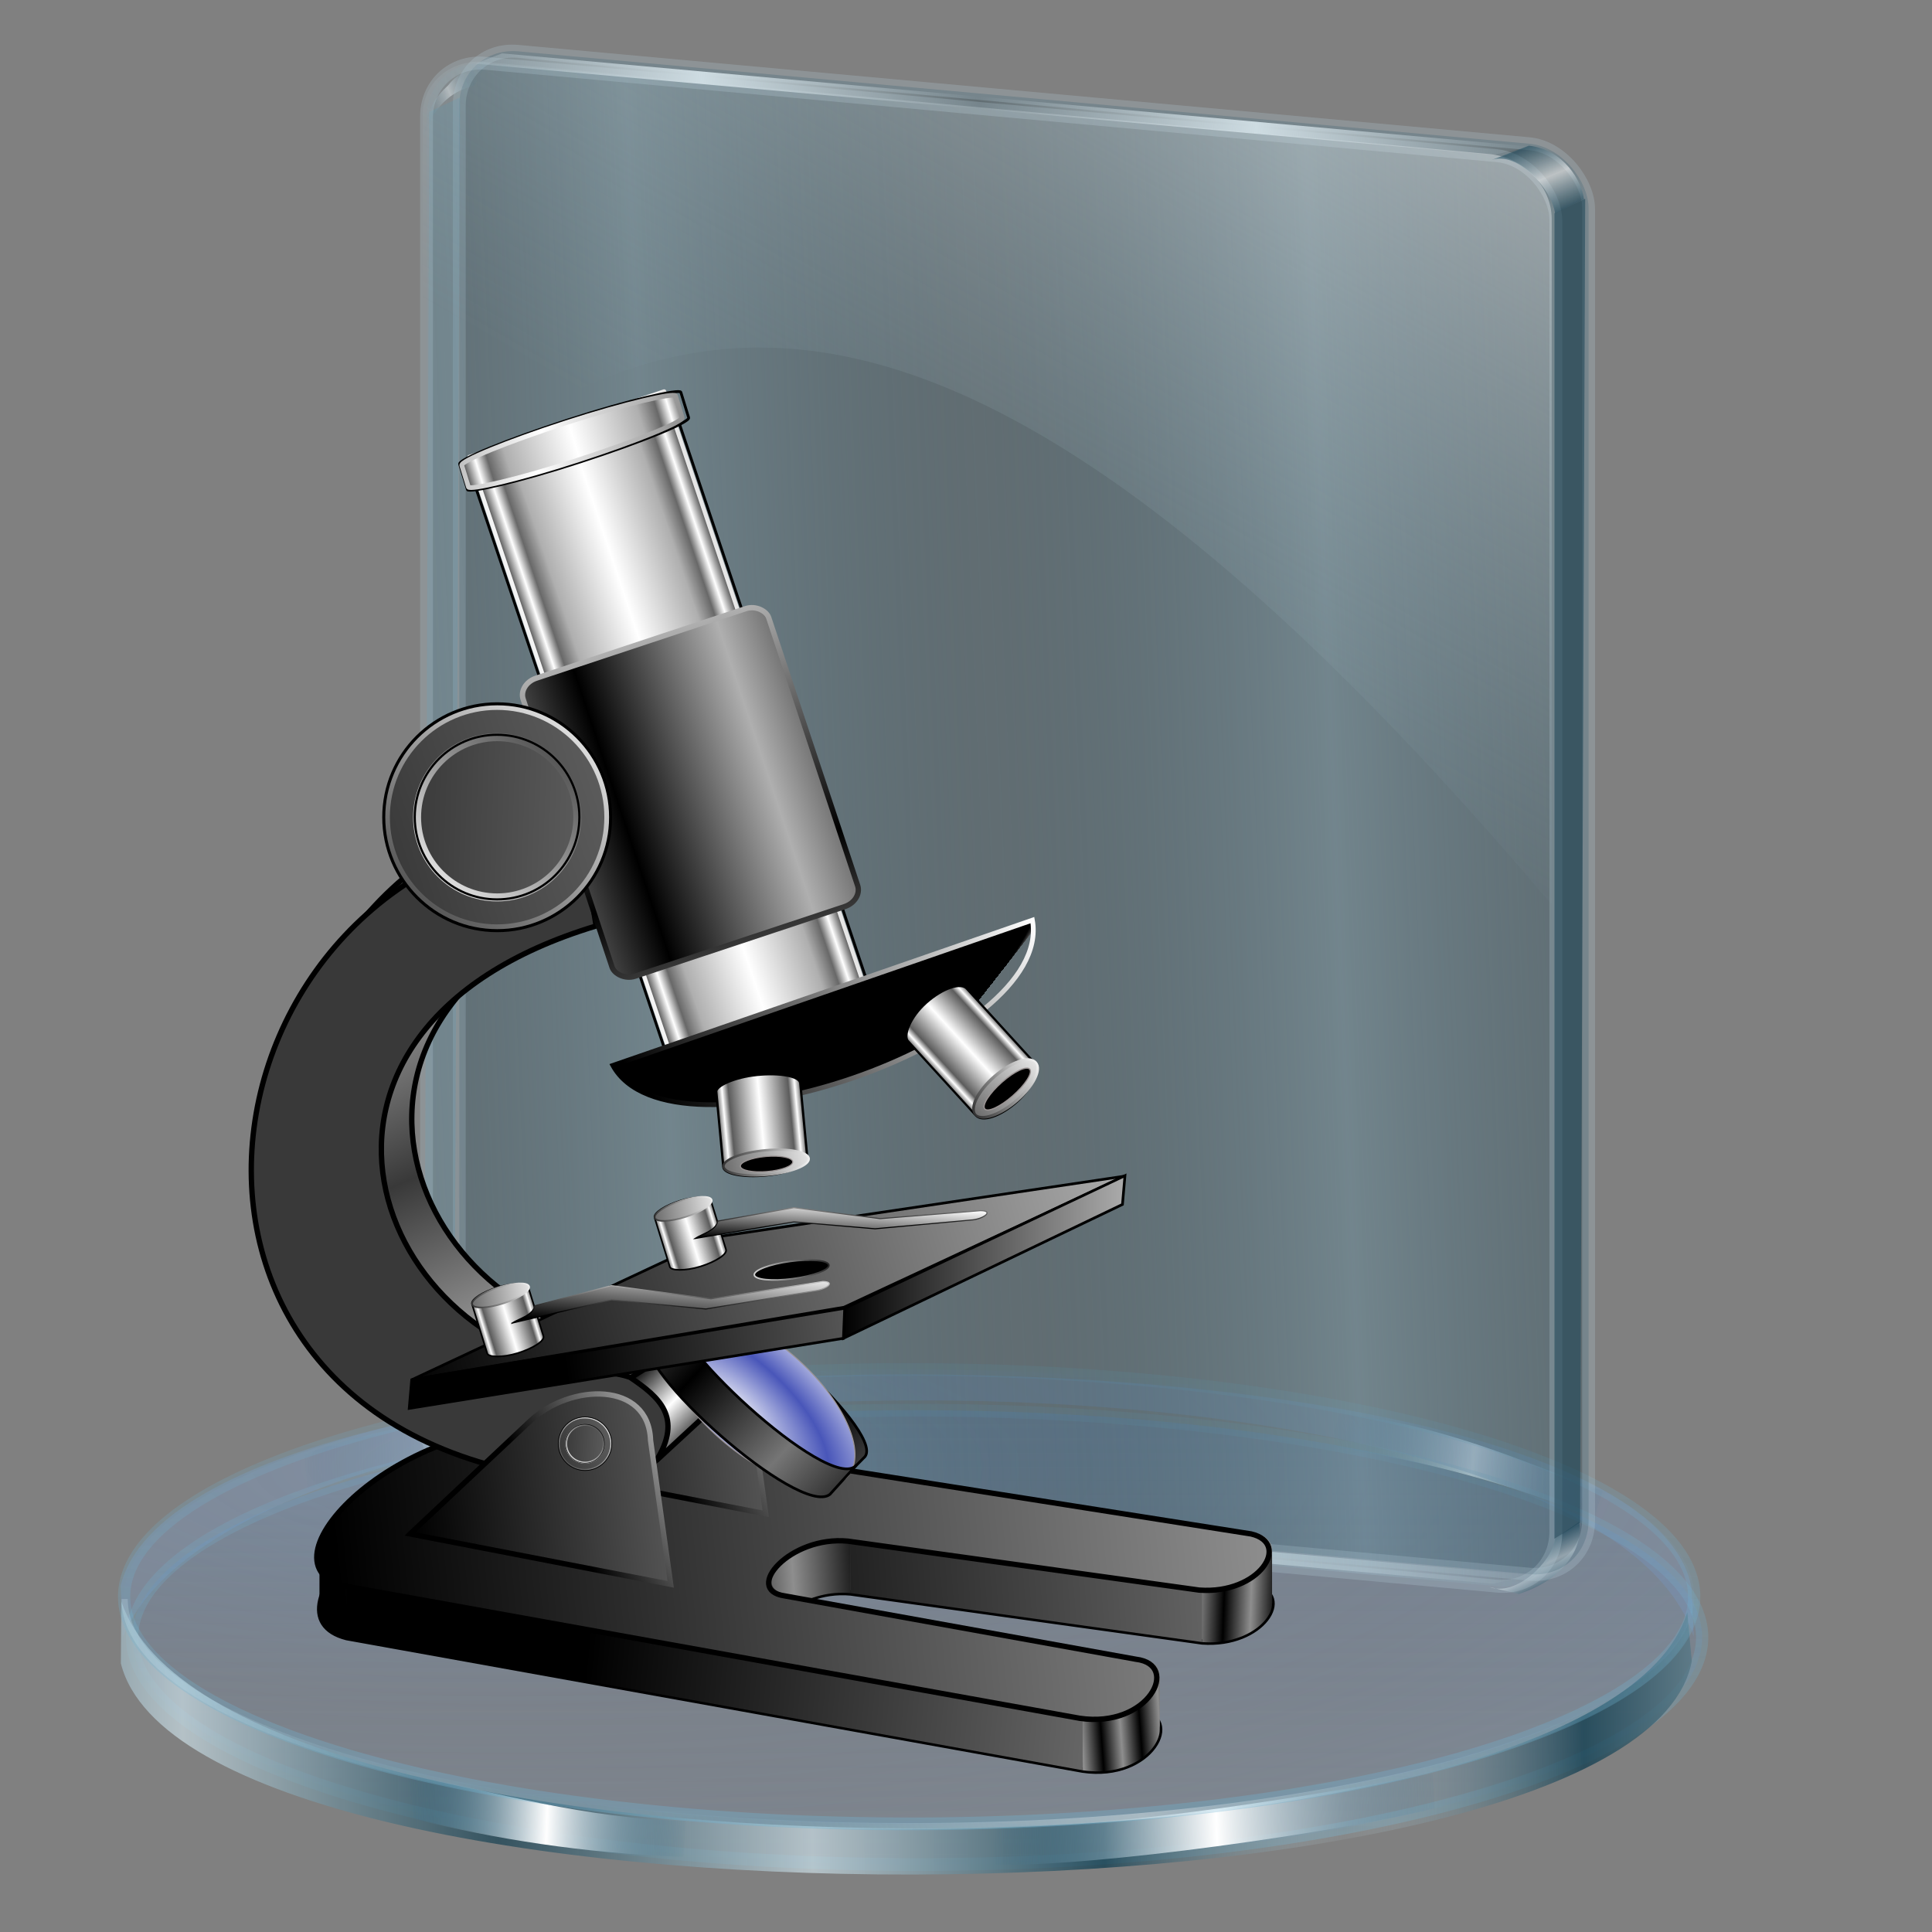 <?xml version="1.0" encoding="UTF-8" standalone="no"?>
<!-- Created with Inkscape (http://www.inkscape.org/) -->

<svg
   xmlns:dc="http://purl.org/dc/elements/1.1/"
   xmlns:cc="http://creativecommons.org/ns#"
   xmlns:rdf="http://www.w3.org/1999/02/22-rdf-syntax-ns#"
   xmlns:svg="http://www.w3.org/2000/svg"
   xmlns="http://www.w3.org/2000/svg"
   xmlns:xlink="http://www.w3.org/1999/xlink"
   xmlns:sodipodi="http://sodipodi.sourceforge.net/DTD/sodipodi-0.dtd"
   xmlns:inkscape="http://www.inkscape.org/namespaces/inkscape"
   id="svg3015"
   sodipodi:version="0.32"
   inkscape:version="0.91 r13725"
   width="256"
   height="256"
   version="1.0"
   sodipodi:docname="folder-science.svg"
   inkscape:output_extension="org.inkscape.output.svg.inkscape">
  <rect width="100%" height="100%" fill="#808080" stroke="none"/>
  <sodipodi:namedview
     inkscape:window-height="1057"
     inkscape:window-width="1920"
     inkscape:pageshadow="2"
     inkscape:pageopacity="0.0"
     guidetolerance="10.0"
     gridtolerance="10.0"
     objecttolerance="10.0"
     borderopacity="1.0"
     bordercolor="#666666"
     pagecolor="#ffffff"
     id="base"
     showgrid="false"
     inkscape:zoom="3.3984375"
     inkscape:cx="128"
     inkscape:cy="128"
     inkscape:window-x="-2"
     inkscape:window-y="-5"
     inkscape:current-layer="svg3015"
     inkscape:window-maximized="1" />
  <defs
     id="defs3018">
    <linearGradient
       inkscape:collect="always"
       id="linearGradient3513">
      <stop
         id="stop3515"
         stop-color="#000000"
         stop-opacity="1" />
      <stop
         offset="1"
         id="stop3517"
         stop-color="#8e8e8e"
         stop-opacity="1" />
    </linearGradient>
    <linearGradient
       inkscape:collect="always"
       id="linearGradient3497">
      <stop
         id="stop3499"
         stop-color="#000000"
         stop-opacity="1" />
      <stop
         offset="1"
         id="stop3501"
         stop-color="#565656"
         stop-opacity="1" />
    </linearGradient>
    <linearGradient
       inkscape:collect="always"
       id="linearGradient3489">
      <stop
         id="stop3491"
         stop-color="#000000"
         stop-opacity="1" />
      <stop
         offset="1"
         id="stop3493"
         stop-color="#c6c6c6"
         stop-opacity="1" />
    </linearGradient>
    <linearGradient
       inkscape:collect="always"
       id="linearGradient3459">
      <stop
         id="stop3461"
         stop-color="#000000"
         stop-opacity="1" />
      <stop
         offset="1"
         id="stop3463"
         stop-color="#757575"
         stop-opacity="1" />
    </linearGradient>
    <linearGradient
       inkscape:collect="always"
       id="linearGradient3449">
      <stop
         id="stop3451"
         stop-color="#ffffff"
         stop-opacity="1" />
      <stop
         offset="1"
         id="stop3453"
         stop-color="#4956b9"
         stop-opacity="1" />
    </linearGradient>
    <linearGradient
       inkscape:collect="always"
       id="linearGradient3439">
      <stop
         id="stop3441"
         stop-color="#ffffff"
         stop-opacity="1" />
      <stop
         offset="1"
         id="stop3443"
         stop-color="#000000"
         stop-opacity="1" />
    </linearGradient>
    <linearGradient
       id="linearGradient3372">
      <stop
         id="stop3374"
         stop-color="#ffffff"
         stop-opacity="1" />
      <stop
         id="stop3382"
         offset="0.583"
         stop-color="#535353"
         stop-opacity="1" />
      <stop
         id="stop3380"
         offset="0.664"
         stop-color="#ffffff"
         stop-opacity="1" />
      <stop
         offset="1"
         id="stop3376"
         stop-color="#000000"
         stop-opacity="1" />
    </linearGradient>
    <linearGradient
       inkscape:collect="always"
       id="linearGradient3364">
      <stop
         id="stop3366"
         stop-color="#000000"
         stop-opacity="1" />
      <stop
         offset="1"
         id="stop3368"
         stop-color="#ffffff"
         stop-opacity="1" />
    </linearGradient>
    <linearGradient
       inkscape:collect="always"
       id="linearGradient6356">
      <stop
         id="stop6358"
         stop-color="#535353"
         stop-opacity="1" />
      <stop
         offset="1"
         id="stop6360"
         stop-color="#ffffff"
         stop-opacity="1" />
    </linearGradient>
    <linearGradient
       inkscape:collect="always"
       id="linearGradient6314">
      <stop
         id="stop6316"
         stop-color="#000000"
         stop-opacity="1" />
      <stop
         offset="1"
         id="stop6318"
         stop-color="#acacac"
         stop-opacity="1" />
    </linearGradient>
    <linearGradient
       inkscape:collect="always"
       id="linearGradient6304">
      <stop
         id="stop6306"
         stop-color="#393939"
         stop-opacity="1" />
      <stop
         offset="1"
         id="stop6308"
         stop-color="#949494"
         stop-opacity="1" />
    </linearGradient>
    <linearGradient
       inkscape:collect="always"
       id="linearGradient6267">
      <stop
         id="stop6269"
         stop-color="#393939"
         stop-opacity="1" />
      <stop
         offset="1"
         id="stop6271"
         stop-color="#5c5c5c"
         stop-opacity="1" />
    </linearGradient>
    <linearGradient
       inkscape:collect="always"
       id="linearGradient6259">
      <stop
         id="stop6261"
         stop-color="#565656"
         stop-opacity="1" />
      <stop
         offset="1"
         id="stop6263"
         stop-color="#e1e1e1"
         stop-opacity="1" />
    </linearGradient>
    <linearGradient
       inkscape:collect="always"
       id="linearGradient6249">
      <stop
         id="stop6251"
         stop-color="#000000"
         stop-opacity="1" />
      <stop
         offset="1"
         id="stop6253"
         stop-color="#b8b8b8"
         stop-opacity="1" />
    </linearGradient>
    <linearGradient
       inkscape:collect="always"
       id="linearGradient4582">
      <stop
         id="stop4584"
         stop-color="#000000"
         stop-opacity="1" />
      <stop
         offset="1"
         id="stop4586"
         stop-color="#afafaf"
         stop-opacity="1" />
    </linearGradient>
    <linearGradient
       id="linearGradient3798">
      <stop
         id="stop3800"
         stop-color="#ffffff"
         stop-opacity="1" />
      <stop
         id="stop3806"
         offset="0.825"
         stop-color="#5c5c5c"
         stop-opacity="1" />
      <stop
         offset="1"
         id="stop3802"
         stop-color="#ffffff"
         stop-opacity="1" />
    </linearGradient>
    <linearGradient
       id="linearGradient3578">
      <stop
         id="stop3580"
         stop-color="#000000"
         stop-opacity="1" />
      <stop
         offset="1"
         id="stop3582"
         stop-color="#fffcfc"
         stop-opacity="1" />
    </linearGradient>
    <linearGradient
       id="linearGradient3529"
       inkscape:collect="always">
      <stop
         id="stop3531"
         stop-color="#858585"
         stop-opacity="1" />
      <stop
         id="stop3533"
         offset="1"
         stop-color="#ffffff"
         stop-opacity="1" />
    </linearGradient>
    <linearGradient
       id="linearGradient3545">
      <stop
         id="stop3547"
         stop-color="#ffffff"
         stop-opacity="1" />
      <stop
         offset="0.698"
         id="stop3553"
         stop-color="#afafaf"
         stop-opacity="1" />
      <stop
         id="stop3555"
         offset="0.882"
         stop-color="#686868"
         stop-opacity="1" />
      <stop
         id="stop3549"
         offset="1"
         stop-color="#ffffff"
         stop-opacity="1" />
    </linearGradient>
    <linearGradient
       id="linearGradient3586">
      <stop
         id="stop3588"
         stop-color="#000000"
         stop-opacity="1" />
      <stop
         offset="1"
         id="stop3590"
         stop-color="#9d9999"
         stop-opacity="1" />
    </linearGradient>
    <linearGradient
       id="linearGradient3600">
      <stop
         id="stop3602"
         stop-color="#000000"
         stop-opacity="1" />
      <stop
         offset="0.803"
         id="stop3608"
         stop-color="#000000"
         stop-opacity="1" />
      <stop
         id="stop3604"
         offset="1"
         stop-color="#686868"
         stop-opacity="0" />
    </linearGradient>
    <linearGradient
       inkscape:collect="always"
       xlink:href="#linearGradient3578"
       id="linearGradient4443"
       gradientUnits="userSpaceOnUse"
       spreadMethod="reflect"
       x1="13.515"
       y1="-7.475"
       x2="16.09"
       y2="-7.475" />
    <linearGradient
       inkscape:collect="always"
       xlink:href="#linearGradient3578"
       id="linearGradient4453"
       gradientUnits="userSpaceOnUse"
       spreadMethod="reflect"
       x1="16.691"
       y1="-10.978"
       x2="16.09"
       y2="-7.475" />
    <linearGradient
       inkscape:collect="always"
       xlink:href="#linearGradient3578"
       id="linearGradient4465"
       gradientUnits="userSpaceOnUse"
       spreadMethod="reflect"
       x1="12.04"
       y1="-11.587"
       x2="8.696"
       y2="-2.688" />
    <linearGradient
       inkscape:collect="always"
       xlink:href="#linearGradient3578"
       id="linearGradient4467"
       gradientUnits="userSpaceOnUse"
       spreadMethod="reflect"
       x1="10.621"
       y1="-6.409"
       x2="16.09"
       y2="-7.475" />
    <linearGradient
       inkscape:collect="always"
       xlink:href="#linearGradient3578"
       id="linearGradient4469"
       gradientUnits="userSpaceOnUse"
       spreadMethod="reflect"
       x1="15.65"
       y1="-2.21"
       x2="16.09"
       y2="-7.475" />
    <linearGradient
       inkscape:collect="always"
       xlink:href="#linearGradient3578"
       id="linearGradient4473"
       gradientUnits="userSpaceOnUse"
       spreadMethod="reflect"
       x1="16.387"
       y1="-11.391"
       x2="11.132"
       y2="-11.199" />
    <linearGradient
       inkscape:collect="always"
       xlink:href="#linearGradient3578"
       id="linearGradient4493"
       gradientUnits="userSpaceOnUse"
       spreadMethod="reflect"
       x1="13.515"
       y1="-7.475"
       x2="17.07"
       y2="-8.02" />
    <linearGradient
       inkscape:collect="always"
       xlink:href="#linearGradient3578"
       id="linearGradient4497"
       gradientUnits="userSpaceOnUse"
       spreadMethod="reflect"
       x1="16.387"
       y1="-5.908"
       x2="17.747"
       y2="-6.953" />
    <linearGradient
       inkscape:collect="always"
       xlink:href="#linearGradient3586"
       id="linearGradient4499"
       gradientUnits="userSpaceOnUse"
       spreadMethod="reflect"
       x1="55.922"
       y1="88.38"
       x2="81.77"
       y2="88.38" />
    <linearGradient
       inkscape:collect="always"
       xlink:href="#linearGradient3586"
       id="linearGradient4505"
       gradientUnits="userSpaceOnUse"
       gradientTransform="scale(0.747,1.339)"
       x1="21.378"
       y1="-6.162"
       x2="26.26"
       y2="-6.162" />
    <linearGradient
       inkscape:collect="always"
       xlink:href="#linearGradient3600"
       id="linearGradient4507"
       gradientUnits="userSpaceOnUse"
       gradientTransform="scale(0.717,1.395)"
       x1="22.276"
       y1="-3.02"
       x2="24.396"
       y2="-3.02" />
    <linearGradient
       inkscape:collect="always"
       xlink:href="#linearGradient3578"
       id="linearGradient4509"
       gradientUnits="userSpaceOnUse"
       spreadMethod="reflect"
       x1="17.08"
       y1="-2.275"
       x2="14.94"
       y2="-3.733" />
    <linearGradient
       inkscape:collect="always"
       xlink:href="#linearGradient3578"
       id="linearGradient4511"
       gradientUnits="userSpaceOnUse"
       spreadMethod="reflect"
       x1="7.771"
       y1="-3.754"
       x2="12.916"
       y2="-4.516" />
    <linearGradient
       inkscape:collect="always"
       xlink:href="#linearGradient3578"
       id="linearGradient4513"
       gradientUnits="userSpaceOnUse"
       spreadMethod="reflect"
       x1="11.187"
       y1="-5.887"
       x2="9.718"
       y2="-1.513" />
    <linearGradient
       inkscape:collect="always"
       xlink:href="#linearGradient3513"
       id="linearGradient5004"
       gradientUnits="userSpaceOnUse"
       gradientTransform="translate(0.809,16.981)"
       x1="32.654"
       y1="226.35"
       x2="206.43"
       y2="208.29" />
    <linearGradient
       inkscape:collect="always"
       xlink:href="#linearGradient3513"
       id="linearGradient5006"
       gradientUnits="userSpaceOnUse"
       gradientTransform="translate(9.973,3.774)"
       spreadMethod="reflect"
       x1="130.77"
       y1="219.07"
       x2="116.67"
       y2="219.88" />
    <linearGradient
       inkscape:collect="always"
       xlink:href="#linearGradient3513"
       id="linearGradient5008"
       gradientUnits="userSpaceOnUse"
       gradientTransform="translate(9.973,3.774)"
       x1="32.654"
       y1="226.35"
       x2="206.43"
       y2="208.29" />
    <linearGradient
       inkscape:collect="always"
       xlink:href="#linearGradient3513"
       id="linearGradient5014"
       gradientUnits="userSpaceOnUse"
       gradientTransform="translate(9.973,3.774)"
       spreadMethod="reflect"
       x1="174.43"
       y1="250.34"
       x2="178.1"
       y2="250.07" />
    <linearGradient
       inkscape:collect="always"
       xlink:href="#linearGradient3513"
       id="linearGradient5016"
       gradientUnits="userSpaceOnUse"
       gradientTransform="translate(9.973,3.774)"
       x1="77.13"
       y1="243.6"
       x2="208.59"
       y2="256.3" />
    <linearGradient
       inkscape:collect="always"
       xlink:href="#linearGradient3513"
       id="linearGradient5026"
       gradientUnits="userSpaceOnUse"
       gradientTransform="translate(9.973,3.774)"
       spreadMethod="reflect"
       x1="197.34"
       y1="225.09"
       x2="202.39"
       y2="225.27" />
    <linearGradient
       inkscape:collect="always"
       xlink:href="#linearGradient3513"
       id="linearGradient5028"
       gradientUnits="userSpaceOnUse"
       gradientTransform="translate(9.973,3.774)"
       x1="93.03"
       y1="229.32"
       x2="238.51"
       y2="218.53" />
    <linearGradient
       inkscape:collect="always"
       xlink:href="#linearGradient3513"
       id="linearGradient5032"
       gradientUnits="userSpaceOnUse"
       gradientTransform="translate(0.27,7.278)"
       x1="32.654"
       y1="226.35"
       x2="206.43"
       y2="208.29" />
    <linearGradient
       inkscape:collect="always"
       xlink:href="#linearGradient3497"
       id="linearGradient5034"
       gradientUnits="userSpaceOnUse"
       gradientTransform="translate(19.946,-18.598)"
       x1="43.17"
       y1="216.08"
       x2="91.61"
       y2="210.69" />
    <linearGradient
       inkscape:collect="always"
       xlink:href="#linearGradient3489"
       id="linearGradient5036"
       gradientUnits="userSpaceOnUse"
       gradientTransform="translate(19.946,-18.598)"
       x1="68.06"
       y1="216.08"
       x2="92.95"
       y2="199.91" />
    <linearGradient
       inkscape:collect="always"
       xlink:href="#linearGradient6304"
       id="linearGradient5038"
       gradientUnits="userSpaceOnUse"
       spreadMethod="reflect"
       x1="60.882"
       y1="146.13"
       x2="73.42"
       y2="174.6" />
    <linearGradient
       inkscape:collect="always"
       xlink:href="#linearGradient3439"
       id="linearGradient5040"
       gradientUnits="userSpaceOnUse"
       spreadMethod="reflect"
       x1="95.79"
       y1="193.55"
       x2="102.31"
       y2="199.89" />
    <linearGradient
       inkscape:collect="always"
       xlink:href="#linearGradient3459"
       id="linearGradient5042"
       gradientUnits="userSpaceOnUse"
       gradientTransform="matrix(-1,0,0,-1,301.506,408.796)"
       spreadMethod="reflect"
       x1="137.09"
       y1="202.18"
       x2="153.09"
       y2="217.24" />
    <radialGradient
       inkscape:collect="always"
       xlink:href="#linearGradient3449"
       id="radialGradient5044"
       gradientUnits="userSpaceOnUse"
       gradientTransform="matrix(1,0,0,0.466,0,106.021)"
       spreadMethod="reflect"
       cx="121.02"
       cy="209.42"
       fx="121.02"
       fy="209.42"
       r="22.48" />
    <linearGradient
       inkscape:collect="always"
       xlink:href="#linearGradient3459"
       id="linearGradient5046"
       gradientUnits="userSpaceOnUse"
       gradientTransform="translate(0.821,-0.703)"
       spreadMethod="reflect"
       x1="137.09"
       y1="202.18"
       x2="153.09"
       y2="217.24" />
    <linearGradient
       inkscape:collect="always"
       xlink:href="#linearGradient6314"
       id="linearGradient5048"
       gradientUnits="userSpaceOnUse"
       x1="43.984"
       y1="190.66"
       x2="180.22"
       y2="151.59" />
    <linearGradient
       inkscape:collect="always"
       xlink:href="#linearGradient6314"
       id="linearGradient5050"
       gradientUnits="userSpaceOnUse"
       x1="126.68"
       y1="167.24"
       x2="179.88"
       y2="167.24" />
    <linearGradient
       inkscape:collect="always"
       xlink:href="#linearGradient6314"
       id="linearGradient5052"
       gradientUnits="userSpaceOnUse"
       x1="73.989"
       y1="178.48"
       x2="179.88"
       y2="167.24" />
    <linearGradient
       inkscape:collect="always"
       xlink:href="#linearGradient3798"
       id="linearGradient5054"
       gradientUnits="userSpaceOnUse"
       gradientTransform="translate(-54.265,23.667)"
       spreadMethod="reflect"
       x1="100.12"
       y1="161.04"
       x2="104.87"
       y2="161.04" />
    <linearGradient
       inkscape:collect="always"
       xlink:href="#linearGradient6356"
       id="linearGradient5056"
       gradientUnits="userSpaceOnUse"
       x1="86.83"
       y1="155.27"
       x2="102.49"
       y2="157.4" />
    <linearGradient
       inkscape:collect="always"
       xlink:href="#linearGradient3364"
       id="linearGradient5058"
       gradientUnits="userSpaceOnUse"
       x1="85.981"
       y1="157.11"
       x2="100.85"
       y2="154.77" />
    <linearGradient
       inkscape:collect="always"
       xlink:href="#linearGradient3439"
       id="linearGradient5060"
       gradientUnits="userSpaceOnUse"
       x1="105.77"
       y1="171.77"
       x2="126.87"
       y2="168.79" />
    <linearGradient
       inkscape:collect="always"
       xlink:href="#linearGradient3364"
       id="linearGradient5062"
       gradientUnits="userSpaceOnUse"
       gradientTransform="translate(-0.332,0.249)"
       x1="106.21"
       y1="181.57"
       x2="107.28"
       y2="169.02" />
    <linearGradient
       inkscape:collect="always"
       xlink:href="#linearGradient3364"
       id="linearGradient5064"
       gradientUnits="userSpaceOnUse"
       gradientTransform="translate(-0.332,0.249)"
       x1="95.37"
       y1="177.25"
       x2="95.37"
       y2="170.1" />
    <linearGradient
       inkscape:collect="always"
       xlink:href="#linearGradient3364"
       id="linearGradient5072"
       gradientUnits="userSpaceOnUse"
       gradientTransform="translate(33.914,-15.589)"
       x1="106.21"
       y1="181.57"
       x2="106.7"
       y2="173.49" />
    <linearGradient
       inkscape:collect="always"
       xlink:href="#linearGradient3364"
       id="linearGradient5074"
       gradientUnits="userSpaceOnUse"
       gradientTransform="translate(33.914,-15.589)"
       x1="95.37"
       y1="177.25"
       x2="95.37"
       y2="170.1" />
    <linearGradient
       inkscape:collect="always"
       xlink:href="#linearGradient3545"
       id="linearGradient5076"
       gradientUnits="userSpaceOnUse"
       gradientTransform="matrix(0.647,0,0,0.647,30.534,17.596)"
       spreadMethod="reflect"
       x1="57.31"
       y1="74.18"
       x2="83.27"
       y2="74.18" />
    <linearGradient
       inkscape:collect="always"
       xlink:href="#linearGradient3529"
       id="linearGradient5078"
       gradientUnits="userSpaceOnUse"
       gradientTransform="matrix(0.647,0,0,0.647,30.534,17.596)"
       spreadMethod="reflect"
       x1="55.922"
       y1="88.38"
       x2="81.77"
       y2="88.38" />
    <linearGradient
       inkscape:collect="always"
       xlink:href="#linearGradient3545"
       id="linearGradient5080"
       gradientUnits="userSpaceOnUse"
       gradientTransform="matrix(0.721,1.2840045e-8,0,0.736,27.568,14.239)"
       spreadMethod="reflect"
       x1="57.31"
       y1="74.18"
       x2="83.27"
       y2="74.18" />
    <linearGradient
       inkscape:collect="always"
       xlink:href="#linearGradient3529"
       id="linearGradient5082"
       gradientUnits="userSpaceOnUse"
       gradientTransform="matrix(0.721,1.2840045e-8,0,0.736,27.568,14.239)"
       spreadMethod="reflect"
       x1="77.28"
       y1="63.875"
       x2="40.665"
       y2="47.29" />
    <linearGradient
       inkscape:collect="always"
       xlink:href="#linearGradient4582"
       id="linearGradient5084"
       gradientUnits="userSpaceOnUse"
       spreadMethod="reflect"
       x1="54.54"
       y1="107.74"
       x2="82.81"
       y2="107.71" />
    <linearGradient
       inkscape:collect="always"
       xlink:href="#linearGradient6249"
       id="linearGradient5086"
       gradientUnits="userSpaceOnUse"
       spreadMethod="reflect"
       x1="92.37"
       y1="122.43"
       x2="91.77"
       y2="74.847" />
    <radialGradient
       inkscape:collect="always"
       xlink:href="#linearGradient3372"
       id="radialGradient5088"
       gradientUnits="userSpaceOnUse"
       gradientTransform="matrix(0.378,1.037,-1.148,0.395,112.413,-38.65)"
       cx="107.48"
       cy="34.616"
       fx="113.28"
       fy="-34.11"
       r="44.37" />
    <linearGradient
       inkscape:collect="always"
       xlink:href="#linearGradient3364"
       id="linearGradient5090"
       gradientUnits="userSpaceOnUse"
       gradientTransform="matrix(0.897,0,0,0.871,12.314,16.26)"
       x1="97.75"
       y1="150.07"
       x2="162.26"
       y2="94.83" />
    <linearGradient
       inkscape:collect="always"
       xlink:href="#linearGradient3497"
       id="linearGradient5104"
       gradientUnits="userSpaceOnUse"
       gradientTransform="translate(2.156,-5.391)"
       x1="43.17"
       y1="216.08"
       x2="91.61"
       y2="210.69" />
    <linearGradient
       inkscape:collect="always"
       xlink:href="#linearGradient3489"
       id="linearGradient5106"
       gradientUnits="userSpaceOnUse"
       gradientTransform="translate(2.156,-5.391)"
       x1="68.06"
       y1="216.08"
       x2="92.95"
       y2="199.91" />
    <linearGradient
       inkscape:collect="always"
       xlink:href="#linearGradient6267"
       id="linearGradient5108"
       gradientUnits="userSpaceOnUse"
       x1="31.476"
       y1="90.22"
       x2="73.62"
       y2="76.57" />
    <linearGradient
       inkscape:collect="always"
       xlink:href="#linearGradient6259"
       id="linearGradient5110"
       gradientUnits="userSpaceOnUse"
       x1="41.05"
       y1="99.58"
       x2="70.36"
       y2="67.2" />
    <linearGradient
       inkscape:collect="always"
       xlink:href="#linearGradient6267"
       id="linearGradient5112"
       gradientUnits="userSpaceOnUse"
       x1="76.15"
       y1="76.53"
       x2="29.22"
       y2="74.895" />
    <linearGradient
       y2="201.85"
       x2="283.91"
       y1="208.93"
       x1="288.52"
       spreadMethod="reflect"
       gradientUnits="userSpaceOnUse"
       id="linearGradient3931"
       xlink:href="#linearGradient3828"
       inkscape:collect="always" />
    <linearGradient
       y2="-16.12"
       x2="359.28"
       y1="-13.08"
       x1="317.98"
       spreadMethod="reflect"
       gradientTransform="matrix(0.878,0,0,0.827,114.075,43.748)"
       gradientUnits="userSpaceOnUse"
       id="linearGradient3929"
       xlink:href="#linearGradient3906"
       inkscape:collect="always" />
    <linearGradient
       y2="-4.759"
       x2="362.75"
       y1="0.346"
       x1="365"
       spreadMethod="reflect"
       gradientTransform="matrix(0.878,0,0,0.827,114.075,43.748)"
       gradientUnits="userSpaceOnUse"
       id="linearGradient3927"
       xlink:href="#linearGradient3892"
       inkscape:collect="always" />
    <linearGradient
       y2="48.26"
       x2="290.47"
       y1="-52.844"
       x1="342.91"
       gradientTransform="matrix(0.874,0.08,0,0.827,114.051,42.861)"
       gradientUnits="userSpaceOnUse"
       id="linearGradient3925"
       xlink:href="#linearGradient3894"
       inkscape:collect="always" />
    <linearGradient
       y2="54.15"
       x2="278.95"
       y1="56.22"
       x1="227.44"
       spreadMethod="reflect"
       gradientTransform="matrix(0.877,0,0,0.827,114.993,32.675)"
       gradientUnits="userSpaceOnUse"
       id="linearGradient3923"
       xlink:href="#linearGradient3867"
       inkscape:collect="always" />
    <linearGradient
       y2="-3.812"
       x2="361.29"
       y1="-0.847"
       x1="359.8"
       spreadMethod="reflect"
       gradientTransform="matrix(0.878,0,0,-0.827,113.851,220.983)"
       gradientUnits="userSpaceOnUse"
       id="linearGradient3921"
       xlink:href="#linearGradient3892"
       inkscape:collect="always" />
    <linearGradient
       y2="-16.12"
       x2="359.28"
       y1="-13.08"
       x1="317.98"
       spreadMethod="reflect"
       gradientTransform="matrix(0.878,0,0,0.827,114.075,233.052)"
       gradientUnits="userSpaceOnUse"
       id="linearGradient3919"
       xlink:href="#linearGradient3906"
       inkscape:collect="always" />
    <linearGradient
       y2="6.578"
       x2="63.37"
       y1="10.421"
       x1="61.93"
       spreadMethod="reflect"
       gradientTransform="matrix(0,1,1.061,0,275.195,-33.539)"
       gradientUnits="userSpaceOnUse"
       id="linearGradient3917"
       xlink:href="#linearGradient3828"
       inkscape:collect="always" />
    <linearGradient
       y2="234.13"
       x2="144.1"
       y1="264.77"
       x1="66.09"
       spreadMethod="reflect"
       gradientTransform="matrix(0.827,0,0,0.862,114.192,14.734)"
       gradientUnits="userSpaceOnUse"
       id="linearGradient3881"
       xlink:href="#linearGradient3824"
       inkscape:collect="always" />
    <linearGradient
       y2="173.91"
       x2="67.09"
       y1="264.77"
       x1="66.09"
       gradientUnits="userSpaceOnUse"
       id="linearGradient3879"
       xlink:href="#linearGradient3773"
       inkscape:collect="always" />
    <radialGradient
       r="126.76"
       fy="149.73"
       fx="-39.669"
       cy="149.73"
       cx="-39.669"
       spreadMethod="reflect"
       gradientTransform="matrix(1,0,0,0.283,0,157.826)"
       gradientUnits="userSpaceOnUse"
       id="radialGradient3876"
       xlink:href="#linearGradient3815"
       inkscape:collect="always" />
    <linearGradient
       y2="254.22"
       x2="266.18"
       y1="253.18"
       x1="229.62"
       spreadMethod="reflect"
       gradientTransform="matrix(-0.827,0,0,0.633,365.062,74.618)"
       gradientUnits="userSpaceOnUse"
       id="linearGradient3874"
       xlink:href="#linearGradient3757"
       inkscape:collect="always" />
    <linearGradient
       y2="252.55"
       x2="249.45"
       y1="251.92"
       x1="226.48"
       spreadMethod="reflect"
       gradientTransform="matrix(0.827,0,0,0.608,-100.847,80.374)"
       gradientUnits="userSpaceOnUse"
       id="linearGradient3872"
       xlink:href="#linearGradient3757"
       inkscape:collect="always" />
    <linearGradient
       y2="234.6"
       x2="354.07"
       y1="236.06"
       x1="218.43"
       spreadMethod="reflect"
       gradientTransform="matrix(0.827,0,0,0.827,-100.847,27.345)"
       gradientUnits="userSpaceOnUse"
       id="linearGradient3868"
       xlink:href="#linearGradient3851"
       inkscape:collect="always" />
    <linearGradient
       y2="256.25"
       x2="17.757"
       y1="183.53"
       x1="17.757"
       gradientUnits="userSpaceOnUse"
       id="linearGradient3864"
       xlink:href="#linearGradient3765"
       inkscape:collect="always" />
    <linearGradient
       y2="252.55"
       x2="249.45"
       y1="251.92"
       x1="226.48"
       spreadMethod="reflect"
       gradientTransform="matrix(-0.82,-0.107,0.107,-0.82,367.072,422.465)"
       gradientUnits="userSpaceOnUse"
       id="linearGradient3862"
       xlink:href="#linearGradient3757"
       inkscape:collect="always" />
    <linearGradient
       y2="254.22"
       x2="266.18"
       y1="253.18"
       x1="229.62"
       spreadMethod="reflect"
       gradientTransform="matrix(0.827,0,0,-0.827,-106.377,393.99)"
       gradientUnits="userSpaceOnUse"
       id="linearGradient3860"
       xlink:href="#linearGradient3757"
       inkscape:collect="always" />
    <linearGradient
       id="linearGradient3757">
      <stop
         id="stop3759"
         stop-color="#ffffff"
         stop-opacity="1" />
      <stop
         id="stop3761"
         offset="1"
         stop-color="#286483"
         stop-opacity="0" />
    </linearGradient>
    <linearGradient
       id="linearGradient3765">
      <stop
         id="stop3767"
         stop-color="#668dbd"
         stop-opacity="0.353" />
      <stop
         id="stop3769"
         offset="1"
         stop-color="#668dbd"
         stop-opacity="0.094" />
    </linearGradient>
    <linearGradient
       id="linearGradient3773">
      <stop
         id="stop3775"
         stop-color="#70b5d4"
         stop-opacity="0.838" />
      <stop
         id="stop3777"
         offset="1"
         stop-color="#70b5d4"
         stop-opacity="0.275" />
    </linearGradient>
    <linearGradient
       id="linearGradient3815">
      <stop
         id="stop3817"
         stop-color="#9fcaff"
         stop-opacity="0.113" />
      <stop
         offset="1"
         id="stop3819"
         stop-color="#668dbd"
         stop-opacity="0" />
    </linearGradient>
    <linearGradient
       id="linearGradient3824">
      <stop
         id="stop3826"
         stop-color="#ffffff"
         stop-opacity="0.838" />
      <stop
         offset="1"
         id="stop3828"
         stop-color="#70b5d4"
         stop-opacity="0" />
    </linearGradient>
    <linearGradient
       id="linearGradient3851">
      <stop
         id="stop3853"
         stop-color="#123e50"
         stop-opacity="0.683" />
      <stop
         offset="0.371"
         id="stop3861"
         stop-color="#c6d7de"
         stop-opacity="0.749" />
      <stop
         offset="0.716"
         id="stop3859"
         stop-color="#123e50"
         stop-opacity="0.782" />
      <stop
         id="stop3855"
         offset="1"
         stop-color="#c3d4db"
         stop-opacity="0.099" />
    </linearGradient>
    <linearGradient
       id="linearGradient3867">
      <stop
         id="stop3869"
         stop-color="#99bbc9"
         stop-opacity="0.507" />
      <stop
         id="stop3871"
         offset="1"
         stop-color="#476b7a"
         stop-opacity="0" />
    </linearGradient>
    <linearGradient
       id="linearGradient3892">
      <stop
         id="stop3894"
         stop-color="#1a485c"
         stop-opacity="0.535" />
      <stop
         id="stop3896"
         offset="1"
         stop-color="#ffffff"
         stop-opacity="0.585" />
    </linearGradient>
    <linearGradient
       id="linearGradient3906">
      <stop
         id="stop3908"
         stop-color="#cedce2"
         stop-opacity="1" />
      <stop
         id="stop3910"
         offset="1"
         stop-color="#cedce2"
         stop-opacity="0" />
    </linearGradient>
    <linearGradient
       id="linearGradient3828">
      <stop
         id="stop3830"
         stop-color="#ffffff"
         stop-opacity="0.486" />
      <stop
         offset="1"
         id="stop3832"
         stop-color="#286483"
         stop-opacity="0" />
    </linearGradient>
    <linearGradient
       id="linearGradient3894">
      <stop
         id="stop3897"
         stop-color="#ffffff"
         stop-opacity="0.653" />
      <stop
         offset="1"
         id="stop3899"
         stop-color="#9abcca"
         stop-opacity="0" />
    </linearGradient>
    <linearGradient
       inkscape:collect="always"
       xlink:href="#linearGradient3513"
       id="linearGradient4441"
       gradientUnits="userSpaceOnUse"
       gradientTransform="translate(9.973,3.774)"
       x1="32.654"
       y1="226.35"
       x2="206.43"
       y2="208.29" />
    <linearGradient
       inkscape:collect="always"
       xlink:href="#linearGradient3513"
       id="linearGradient4444"
       gradientUnits="userSpaceOnUse"
       gradientTransform="translate(9.973,3.774)"
       x1="32.654"
       y1="226.35"
       x2="206.43"
       y2="208.29" />
    <linearGradient
       inkscape:collect="always"
       xlink:href="#linearGradient3513"
       id="linearGradient4446"
       gradientUnits="userSpaceOnUse"
       gradientTransform="translate(9.973,3.774)"
       x1="32.654"
       y1="226.35"
       x2="206.43"
       y2="208.29" />
    <linearGradient
       inkscape:collect="always"
       xlink:href="#linearGradient3513"
       id="linearGradient4448"
       gradientUnits="userSpaceOnUse"
       gradientTransform="translate(9.973,3.774)"
       x1="32.654"
       y1="226.35"
       x2="206.43"
       y2="208.29" />
    <linearGradient
       inkscape:collect="always"
       xlink:href="#linearGradient3513"
       id="linearGradient4450"
       gradientUnits="userSpaceOnUse"
       gradientTransform="translate(9.973,3.774)"
       x1="32.654"
       y1="226.35"
       x2="206.43"
       y2="208.29" />
    <linearGradient
       inkscape:collect="always"
       xlink:href="#linearGradient3513"
       id="linearGradient4452"
       gradientUnits="userSpaceOnUse"
       gradientTransform="translate(9.973,3.774)"
       x1="32.654"
       y1="226.35"
       x2="206.43"
       y2="208.29" />
    <linearGradient
       inkscape:collect="always"
       xlink:href="#linearGradient3513"
       id="linearGradient4454"
       gradientUnits="userSpaceOnUse"
       gradientTransform="translate(9.973,3.774)"
       x1="32.654"
       y1="226.35"
       x2="206.43"
       y2="208.29" />
    <linearGradient
       inkscape:collect="always"
       xlink:href="#linearGradient3798"
       id="linearGradient4456"
       gradientUnits="userSpaceOnUse"
       gradientTransform="translate(-54.265,23.667)"
       spreadMethod="reflect"
       x1="100.12"
       y1="161.04"
       x2="104.87"
       y2="161.04" />
    <linearGradient
       inkscape:collect="always"
       xlink:href="#linearGradient6356"
       id="linearGradient4458"
       gradientUnits="userSpaceOnUse"
       x1="86.83"
       y1="155.27"
       x2="102.49"
       y2="157.4" />
    <linearGradient
       inkscape:collect="always"
       xlink:href="#linearGradient3364"
       id="linearGradient4460"
       gradientUnits="userSpaceOnUse"
       x1="85.981"
       y1="157.11"
       x2="100.85"
       y2="154.77" />
    <linearGradient
       inkscape:collect="always"
       xlink:href="#linearGradient3798"
       id="linearGradient4462"
       gradientUnits="userSpaceOnUse"
       gradientTransform="translate(-54.265,23.667)"
       spreadMethod="reflect"
       x1="100.12"
       y1="161.04"
       x2="104.87"
       y2="161.04" />
    <linearGradient
       inkscape:collect="always"
       xlink:href="#linearGradient6356"
       id="linearGradient4464"
       gradientUnits="userSpaceOnUse"
       x1="86.83"
       y1="155.27"
       x2="102.49"
       y2="157.4" />
    <linearGradient
       inkscape:collect="always"
       xlink:href="#linearGradient3364"
       id="linearGradient4466"
       gradientUnits="userSpaceOnUse"
       x1="85.981"
       y1="157.11"
       x2="100.85"
       y2="154.77" />
    <linearGradient
       inkscape:collect="always"
       xlink:href="#linearGradient3798"
       id="linearGradient4468"
       gradientUnits="userSpaceOnUse"
       gradientTransform="translate(-54.265,23.667)"
       spreadMethod="reflect"
       x1="100.12"
       y1="161.04"
       x2="104.87"
       y2="161.04" />
    <linearGradient
       inkscape:collect="always"
       xlink:href="#linearGradient6356"
       id="linearGradient4470"
       gradientUnits="userSpaceOnUse"
       x1="86.83"
       y1="155.27"
       x2="102.49"
       y2="157.4" />
    <linearGradient
       inkscape:collect="always"
       xlink:href="#linearGradient3364"
       id="linearGradient4472"
       gradientUnits="userSpaceOnUse"
       x1="85.981"
       y1="157.11"
       x2="100.85"
       y2="154.77" />
    <linearGradient
       inkscape:collect="always"
       xlink:href="#linearGradient6267"
       id="linearGradient4474"
       gradientUnits="userSpaceOnUse"
       x1="31.476"
       y1="90.22"
       x2="73.62"
       y2="76.57" />
    <linearGradient
       inkscape:collect="always"
       xlink:href="#linearGradient6259"
       id="linearGradient4476"
       gradientUnits="userSpaceOnUse"
       x1="41.05"
       y1="99.58"
       x2="70.36"
       y2="67.2" />
    <linearGradient
       inkscape:collect="always"
       xlink:href="#linearGradient6267"
       id="linearGradient4478"
       gradientUnits="userSpaceOnUse"
       x1="76.15"
       y1="76.53"
       x2="29.22"
       y2="74.895" />
    <linearGradient
       inkscape:collect="always"
       xlink:href="#linearGradient6259"
       id="linearGradient4480"
       gradientUnits="userSpaceOnUse"
       x1="41.05"
       y1="99.58"
       x2="70.36"
       y2="67.2" />
    <linearGradient
       inkscape:collect="always"
       xlink:href="#linearGradient6259"
       id="linearGradient4482"
       gradientUnits="userSpaceOnUse"
       x1="41.05"
       y1="99.58"
       x2="70.36"
       y2="67.2" />
  </defs>
  <g
     id="g3836"
     transform="translate(-6.804,-0.407)">
    <g
       transform="translate(-7.165,7.736)"
       id="g3846">
      <path
         d="m 54.736,189.873 c 11.343,-2.986 45.459,-11.095 58.887,-9.859 l -0.886,-4.417 c -12.716,0.165 -45.309,4.766 -58.434,9.796 z"
         id="path3807"
         inkscape:connector-curvature="0"
         sodipodi:nodetypes="ccccc"
         opacity="0.6"
         fill="url(#linearGradient3860)"
         stroke="none"
         fill-opacity="1" />
      <path
         sodipodi:nodetypes="ccccc"
         inkscape:connector-curvature="0"
         id="path3803"
         d="m 225.185,193.85 c -10.996,-4.577 -21.979,-7.512 -35.16,-9.587 l 1.518,-4.32 c 13.501,1.503 24.017,6.306 34.784,10.309 z"
         fill="url(#linearGradient3862)"
         stroke="none"
         fill-opacity="1" />
      <path
         d="m 29.953,202.769 0.296,6.783 c 17.429,-41.667 194.672,-41.857 208.155,0 l -0.296,-6.502 C 231.103,165.66 39.311,165.153 29.953,202.769 z"
         id="path3781"
         inkscape:connector-curvature="0"
         sodipodi:nodetypes="ccccc"
         fill="#7b97c2"
         stroke="none"
         fill-opacity="0.332" />
      <path
         sodipodi:type="arc"
         id="path3755"
         sodipodi:cx="24.564161"
         sodipodi:cy="220.18959"
         sodipodi:rx="125.78035"
         sodipodi:ry="34.922543"
         d="M 150.345,220.19 A 125.78,34.923 0 0 1 24.564,255.112 125.78,34.923 0 0 1 -101.216,220.19 125.78,34.923 0 0 1 24.564,185.267 125.78,34.923 0 0 1 150.345,220.19 Z"
         transform="matrix(0.827,0,0,0.862,115.18,19.83)"
         stroke-opacity="0.427"
         stroke-dasharray="none"
         fill="url(#linearGradient3864)"
         stroke="url(#linearGradient3879)"
         fill-opacity="1"
         stroke-width="1.959"
         stroke-miterlimit="4" />
      <path
         sodipodi:nodetypes="ccccc"
         inkscape:connector-curvature="0"
         id="path3783"
         d="m 29.983,213.069 0.067,-8.22 c 13.102,40.124 195.927,39.629 207.496,1.437 l 0.592,6.502 C 231.132,250.178 39.34,250.685 29.983,213.069 z"
         fill="url(#linearGradient3868)"
         stroke="none"
         fill-opacity="1" />
      <path
         transform="matrix(0.827,0,0,0.89,114.517,13.925)"
         d="M 150.345,220.19 A 125.78,34.923 0 0 1 24.564,255.112 125.78,34.923 0 0 1 -101.216,220.19 125.78,34.923 0 0 1 24.564,185.267 125.78,34.923 0 0 1 150.345,220.19 Z"
         sodipodi:ry="34.922543"
         sodipodi:rx="125.78035"
         sodipodi:cy="220.18959"
         sodipodi:cx="24.564161"
         id="path3785"
         sodipodi:type="arc"
         stroke-opacity="0.427"
         stroke-dasharray="none"
         fill="none"
         stroke="url(#linearGradient3879)"
         stroke-width="1.959"
         stroke-miterlimit="4" />
      <path
         d="m 68.008,227.81 c 11.496,2.29 23.526,5.878 36.865,6.135 l -0.346,4.779 c -13.505,-0.504 -25.08,-2.407 -35.682,-5.023 z"
         id="path3789"
         inkscape:connector-curvature="0"
         sodipodi:nodetypes="ccccc"
         fill="url(#linearGradient3872)"
         stroke="none"
         fill-opacity="1" />
      <path
         sodipodi:nodetypes="ccccc"
         inkscape:connector-curvature="0"
         id="path3799"
         d="m 203.819,227.637 c -11.343,2.117 -44.492,8.055 -57.986,6.597 l -0.144,5.491 c 12.959,0.451 46.312,-4.401 58.375,-7.444 z"
         fill="url(#linearGradient3874)"
         stroke="none"
         fill-opacity="1" />
      <path
         transform="matrix(0.827,0,0,0.862,114.122,14.437)"
         d="M 150.345,220.19 A 125.78,34.923 0 0 1 24.564,255.112 125.78,34.923 0 0 1 -101.216,220.19 125.78,34.923 0 0 1 24.564,185.267 125.78,34.923 0 0 1 150.345,220.19 Z"
         sodipodi:ry="34.922543"
         sodipodi:rx="125.78035"
         sodipodi:cy="220.18959"
         sodipodi:cx="24.564161"
         id="path3811"
         sodipodi:type="arc"
         stroke-opacity="0.427"
         stroke-dasharray="none"
         fill="url(#radialGradient3876)"
         stroke="url(#linearGradient3879)"
         fill-opacity="1"
         stroke-width="1.959"
         stroke-miterlimit="4" />
      <path
         d="m 238.526,204.545 c 0,16.626 -46.571,30.105 -104.02,30.105 -57.448,0 -104.02,-13.478 -104.02,-30.105"
         id="path3821"
         inkscape:connector-curvature="0"
         sodipodi:nodetypes="csc"
         stroke-opacity="0.427"
         stroke-dasharray="none"
         fill="none"
         stroke="url(#linearGradient3881)"
         stroke-width="0.827"
         stroke-miterlimit="4" />
    </g>
    <g
       transform="translate(-220.081,-16.201)"
       id="g3904">
      <path
         d="m 291.164,25.308 -1.402,2.642 c -2.459,0.547 -5.254,2.202 -6.714,6.725 0.198,-3.306 1.526,-5.221 3.187,-6.725 1.57,-1.981 3.248,-2.332 4.929,-2.642 z"
         id="path3818"
         inkscape:connector-curvature="0"
         sodipodi:nodetypes="ccccc"
         fill="url(#linearGradient3917)"
         stroke="none"
         fill-opacity="1" />
      <path
         inkscape:connector-curvature="0"
         id="path3914"
         d="m 289.89,214.355 3.516,-1.371 136.044,12.337 -4.729,1.142 z"
         opacity="0.771"
         fill="url(#linearGradient3919)"
         stroke="none"
         fill-opacity="1" />
      <path
         sodipodi:nodetypes="ccccc"
         inkscape:connector-curvature="0"
         id="path3900"
         d="m 424.264,226.902 c 3.418,1.302 8.247,-3.233 8.671,-6.413 l 3.205,-2.244 c 0.671,4.076 -2.948,8.039 -8.034,9.569 z"
         fill="url(#linearGradient3921)"
         stroke="none"
         fill-opacity="1" />
      <rect
         id="rect3863"
         width="150.24"
         height="189.54"
         x="288.9"
         y="-3.592"
         ry="7.847"
         transform="matrix(0.996,0.091,0,1,0,0)"
         opacity="0.6"
         stroke-opacity="0.427"
         stroke-dasharray="none"
         fill="#123e50"
         stroke="#b6ccd6"
         fill-opacity="0.473"
         stroke-width="1.708"
         stroke-miterlimit="4"
         rx="7.847" />
      <path
         sodipodi:nodetypes="ccccc"
         inkscape:connector-curvature="0"
         id="path3888"
         d="m 283.762,31.435 4.072,-1.918 -0.748,174.055 -4.003,2.649 z"
         fill="#449abe"
         stroke="none"
         fill-opacity="0.199" />
      <rect
         transform="matrix(0.996,0.091,0,1,0,0)"
         ry="7.847"
         y="-1.613"
         x="284.54"
         height="189.54"
         width="150.24"
         id="rect3865"
         opacity="0.6"
         stroke-opacity="0.427"
         stroke-dasharray="none"
         fill="url(#linearGradient3923)"
         stroke="#b6ccd6"
         fill-opacity="1"
         stroke-width="1.708"
         stroke-miterlimit="4"
         rx="7.847" />
      <path
         d="M 291.175,24.819 424.205,37.021 c 4.593,0.421 8.29,4.26 8.29,8.608 l 0,90.849 C 352.761,42.254 315.519,55.977 282.884,81.405 l 0,-49.499 c 0,-4.347 3.697,-7.508 8.29,-7.087 z"
         id="rect3875"
         inkscape:connector-curvature="0"
         sodipodi:nodetypes="sssccss"
         opacity="0.6"
         fill="url(#linearGradient3925)"
         stroke="none"
         fill-opacity="1" />
      <path
         d="m 432.86,44.863 4.072,-1.918 -0.679,175.425 -3.394,2.132 z"
         id="path3886"
         inkscape:connector-curvature="0"
         sodipodi:nodetypes="ccccc"
         fill="#204757"
         stroke="none"
         fill-opacity="0.585" />
      <path
         d="m 424.489,37.829 c 3.418,-1.302 8.023,3.859 8.446,7.039 l 3.836,-1.863 c -0.297,-2.409 -2.652,-6.572 -7.305,-7.095 z"
         id="path3890"
         inkscape:connector-curvature="0"
         sodipodi:nodetypes="ccccc"
         fill="url(#linearGradient3927)"
         stroke="none"
         fill-opacity="1" />
      <path
         d="m 289.89,25.051 3.516,-1.371 136.044,12.337 -4.729,1.142 z"
         id="path3904"
         inkscape:connector-curvature="0"
         fill="url(#linearGradient3929)"
         stroke="none"
         fill-opacity="1" />
      <path
         d="m 283.293,206.366 c 0.365,4.794 2.562,7.604 6.829,8.171 l 3.293,-1.829 c -3.93,-0.291 -6.232,-3.246 -6.585,-9.39 z"
         id="path3125"
         inkscape:connector-curvature="0"
         sodipodi:nodetypes="ccccc"
         fill="url(#linearGradient3931)"
         stroke="none"
         fill-opacity="1" />
    </g>
  </g>
  <g
     inkscape:label="1. réteg"
     id="layer1"
     transform="translate(0.276,1.9429787e-3)">
    <g
       id="g2637">
      <g
         id="g3612"
         transform="translate(-2.572,0)">
        <g
           id="g2650"
           stroke-opacity="1"
           fill="url(#linearGradient4443)"
           font-family="Bitstream Vera Sans"
           stroke="none"
           font-style="normal"
           stroke-linejoin="miter"
           fill-opacity="1"
           font-weight="normal"
           stroke-linecap="butt"
           stroke-width="1"
           font-size="12">
          <path
             id="path2652"
             d="M 16.188,-12.219 L 12.094,-12.188 L 12.801,-11.48 L 16.895,-11.512 L 16.188,-12.219 z"
             fill="url(#linearGradient4443)"
             fill-opacity="1" />
          <path
             id="path2654"
             d="M 12.094,-12.188 L 8.75,-3.438 L 9.457,-2.73 L 12.801,-11.48 L 12.094,-12.188 z"
             fill="url(#linearGradient4443)"
             fill-opacity="1" />
          <path
             id="path2662"
             d="M 14.75,-5.688 L 15.531,-3.469 L 16.238,-2.762 L 15.457,-4.98 L 14.75,-5.688 z"
             fill="url(#linearGradient4443)"
             fill-opacity="1" />
          <path
             id="path2664"
             d="M 15.531,-3.469 L 15.531,-3.438 L 16.238,-2.73 L 16.238,-2.762 L 15.531,-3.469 z"
             fill="url(#linearGradient4443)"
             fill-opacity="1" />
          <path
             id="path2672"
             d="M 17.92,-11.52 C 17.479,-11.961 16.896,-12.234 16.188,-12.219 L 16.895,-11.512 C 17.604,-11.527 18.186,-11.254 18.627,-10.812 L 17.92,-11.52 z"
             fill="url(#linearGradient4443)"
             fill-opacity="1" />
          <path
             id="path2674"
             d="M 16.219,-11.969 C 16.818,-11.966 17.317,-11.726 17.7,-11.343 L 18.407,-10.636 C 18.024,-11.019 17.525,-11.259 16.926,-11.262 L 16.219,-11.969 z"
             fill="url(#linearGradient4453)"
             fill-opacity="1" />
          <path
             id="path2676"
             d="M 17.7,-11.343 C 19.262,-9.781 18.899,-5.843 15.594,-5.906 L 16.301,-5.199 C 19.606,-5.136 19.969,-9.074 18.407,-10.636 L 17.7,-11.343 z"
             fill="url(#linearGradient4443)"
             fill-opacity="1" />
          <path
             id="path2678"
             d="M 15.594,-5.906 L 16.375,-3.719 L 17.082,-3.012 L 16.301,-5.199 L 15.594,-5.906 z"
             fill="url(#linearGradient4443)"
             fill-opacity="1" />
          <path
             id="path2680"
             d="M 16.375,-3.719 L 15.719,-3.719 L 16.426,-3.012 L 17.082,-3.012 L 16.375,-3.719 z"
             fill="url(#linearGradient4443)"
             fill-opacity="1" />
          <path
             id="path2684"
             d="M 14.875,-5.969 L 10.562,-5.969 L 11.27,-5.262 L 15.582,-5.262 L 14.875,-5.969 z"
             fill="url(#linearGradient4443)"
             fill-opacity="1" />
          <path
             id="path2686"
             d="M 10.562,-5.969 L 9.75,-3.75 L 10.457,-3.043 L 11.27,-5.262 L 10.562,-5.969 z"
             fill="url(#linearGradient4443)"
             fill-opacity="1" />
          <path
             id="path2690"
             d="M 9.188,-3.75 L 12.281,-11.906 L 12.988,-11.199 L 9.895,-3.043 L 9.188,-3.75 z"
             fill="url(#linearGradient4465)"
             fill-opacity="1" />
          <path
             id="path2660"
             d="M 10.812,-5.688 L 14.75,-5.688 L 15.457,-4.98 L 11.52,-4.98 L 10.812,-5.688 z"
             fill="url(#linearGradient4467)"
             fill-opacity="1" />
          <path
             id="path2682"
             d="M 15.719,-3.719 L 14.875,-5.969 L 15.582,-5.262 L 16.426,-3.012 L 15.719,-3.719 z"
             fill="url(#linearGradient4469)"
             fill-opacity="1" />
          <path
             id="path2688"
             d="M 9.75,-3.75 L 9.188,-3.75 L 9.895,-3.043 L 10.457,-3.043 L 9.75,-3.75 z"
             fill="url(#linearGradient4443)"
             fill-opacity="1" />
          <path
             id="path2692"
             d="M 12.281,-11.906 L 16.219,-11.969 L 16.926,-11.262 L 12.988,-11.199 L 12.281,-11.906 z"
             fill="url(#linearGradient4473)"
             fill-opacity="1" />
          <path
             id="path2694"
             d="M 13.594,-11.375 L 15.438,-6.438 L 16.145,-5.73 L 14.301,-10.668 L 13.594,-11.375 z"
             fill="url(#linearGradient4443)"
             fill-opacity="1" />
          <path
             id="path2698"
             d="M 17.297,-10.695 C 16.872,-11.12 16.292,-11.392 15.594,-11.375 L 16.301,-10.668 C 17,-10.685 17.579,-10.413 18.004,-9.988 L 17.297,-10.695 z"
             fill="url(#linearGradient4443)"
             fill-opacity="1" />
          <path
             id="path2700"
             d="M 15.594,-11.375 L 13.594,-11.375 L 14.301,-10.668 L 16.301,-10.668 L 15.594,-11.375 z"
             fill="url(#linearGradient4443)"
             fill-opacity="1" />
          <path
             id="path2702"
             d="M 12.5,-11.25 L 10.719,-6.375 L 11.426,-5.668 L 13.207,-10.543 L 12.5,-11.25 z"
             fill="url(#linearGradient4443)"
             fill-opacity="1" />
          <path
             id="path2704"
             d="M 10.719,-6.375 L 14.719,-6.312 L 15.426,-5.605 L 11.426,-5.668 L 10.719,-6.375 z"
             fill="url(#linearGradient4443)"
             fill-opacity="1" />
          <path
             id="path2706"
             d="M 14.719,-6.312 L 12.969,-11.25 L 13.676,-10.543 L 15.426,-5.605 L 14.719,-6.312 z"
             fill="url(#linearGradient4443)"
             fill-opacity="1" />
          <path
             id="path2708"
             d="M 12.969,-11.25 L 12.5,-11.25 L 13.207,-10.543 L 13.676,-10.543 L 12.969,-11.25 z"
             fill="url(#linearGradient4443)"
             fill-opacity="1" />
          <path
             id="path2710"
             d="M 13.969,-11.125 L 15.562,-11.125 L 16.27,-10.418 L 14.676,-10.418 L 13.969,-11.125 z"
             fill="url(#linearGradient4443)"
             fill-opacity="1" />
          <path
             id="path2712"
             d="M 15.562,-11.125 C 16.263,-11.142 16.808,-10.898 17.189,-10.517 L 17.896,-9.809 C 17.515,-10.191 16.97,-10.435 16.27,-10.418 L 15.562,-11.125 z"
             fill="url(#linearGradient4443)"
             fill-opacity="1" />
          <path
             id="path2714"
             d="M 17.189,-10.517 C 18.416,-9.29 17.957,-6.644 15.594,-6.719 L 16.301,-6.012 C 18.665,-5.937 19.123,-8.583 17.896,-9.809 L 17.189,-10.517 z"
             fill="url(#linearGradient4493)"
             fill-opacity="1" />
          <path
             id="path2716"
             d="M 15.594,-6.719 L 13.969,-11.125 L 14.676,-10.418 L 16.301,-6.012 L 15.594,-6.719 z"
             fill="url(#linearGradient4443)"
             fill-opacity="1" />
          <path
             id="path2696"
             d="M 15.438,-6.438 C 18.435,-6.363 18.668,-9.323 17.297,-10.695 L 18.004,-9.988 C 19.375,-8.616 19.142,-5.656 16.145,-5.73 L 15.438,-6.438 z"
             fill="url(#linearGradient4497)"
             fill-opacity="1" />
          <path
             id="path2722"
             d="M 11.156,-6.656 L 12.75,-11.031 L 13.457,-10.324 L 11.863,-5.949 L 11.156,-6.656 z"
             fill="url(#linearGradient4499)"
             fill-opacity="1" />
          <path
             id="path2718"
             d="M 12.75,-11.031 L 14.375,-6.656 L 15.082,-5.949 L 13.457,-10.324 L 12.75,-11.031 z"
             fill="url(#linearGradient4443)"
             fill-opacity="1" />
          <path
             id="path2720"
             d="M 14.375,-6.656 L 11.156,-6.656 L 11.863,-5.949 L 15.082,-5.949 L 14.375,-6.656 z"
             fill="url(#linearGradient4443)"
             fill-opacity="1" />
          <path
             id="path2670"
             d="M 15.969,-5.688 C 19.235,-5.625 19.619,-9.821 17.92,-11.52 L 18.627,-10.812 C 20.326,-9.114 19.942,-4.918 16.676,-4.98 L 15.969,-5.688 z"
             fill="url(#linearGradient4505)"
             fill-opacity="1" />
          <path
             id="path2668"
             d="M 16.781,-3.438 L 15.969,-5.688 L 16.676,-4.98 L 17.488,-2.73 L 16.781,-3.438 z"
             fill="url(#linearGradient4507)"
             fill-opacity="1" />
          <path
             id="path2666"
             d="M 15.531,-3.438 L 16.781,-3.438 L 17.488,-2.73 L 16.238,-2.73 L 15.531,-3.438 z"
             fill="url(#linearGradient4509)"
             fill-opacity="1" />
          <path
             id="path2656"
             d="M 8.75,-3.438 L 10,-3.438 L 10.707,-2.73 L 9.457,-2.73 L 8.75,-3.438 z"
             fill="url(#linearGradient4511)"
             fill-opacity="1" />
          <path
             id="path2658"
             d="M 10,-3.438 L 10.812,-5.688 L 11.52,-4.98 L 10.707,-2.73 L 10,-3.438 z"
             fill="url(#linearGradient4513)"
             fill-opacity="1" />
        </g>
        <path
           id="path2505"
           d="M 16.188,-12.175 L 12.094,-12.144 L 8.75,-3.394 L 10,-3.394 L 10.812,-5.644 L 14.75,-5.644 L 15.531,-3.425 L 15.531,-3.394 L 16.781,-3.394 L 15.969,-5.644 C 20.084,-5.565 19.623,-12.248 16.188,-12.175 z M 16.219,-11.925 C 19.263,-11.911 19.709,-5.784 15.594,-5.863 L 16.375,-3.675 L 15.719,-3.675 L 14.875,-5.925 L 10.562,-5.925 L 9.75,-3.706 L 9.187,-3.706 L 12.281,-11.863 L 16.219,-11.925 z M 13.594,-11.331 L 15.438,-6.394 C 19.363,-6.296 18.548,-11.404 15.594,-11.331 L 13.594,-11.331 z M 12.5,-11.206 L 10.719,-6.331 L 14.719,-6.269 L 12.969,-11.206 L 12.5,-11.206 z M 13.969,-11.081 L 15.562,-11.081 C 18.517,-11.154 18.692,-6.578 15.594,-6.675 L 13.969,-11.081 z M 12.75,-10.988 L 14.375,-6.613 L 11.156,-6.613 L 12.75,-10.988 z"
           stroke-opacity="1"
           fill="#333333"
           font-family="Bitstream Vera Sans"
           stroke="none"
           font-style="normal"
           stroke-linejoin="miter"
           fill-opacity="1"
           font-weight="normal"
           stroke-linecap="butt"
           stroke-width="1"
           font-size="12" />
      </g>
      <path
         id="text2170"
         d="M 6.087,-4.024 C 6.077,-4.035 6.065,-4.043 6.053,-4.048 C 6.04,-4.054 6.027,-4.056 6.012,-4.056 C 5.959,-4.056 5.918,-4.025 5.89,-3.962 C 5.861,-3.899 5.847,-3.809 5.847,-3.691 L 5.847,-3.143 L 5.753,-3.143 L 5.753,-4.184 L 5.847,-4.184 L 5.847,-4.022 C 5.867,-4.085 5.893,-4.132 5.924,-4.162 C 5.956,-4.193 5.994,-4.209 6.039,-4.209 C 6.046,-4.209 6.053,-4.208 6.061,-4.206 C 6.068,-4.205 6.077,-4.203 6.087,-4.199 L 6.087,-4.024 M 6.385,-4.064 C 6.335,-4.064 6.295,-4.028 6.266,-3.956 C 6.237,-3.885 6.222,-3.787 6.222,-3.663 C 6.222,-3.538 6.236,-3.44 6.265,-3.368 C 6.295,-3.297 6.334,-3.261 6.385,-3.261 C 6.435,-3.261 6.474,-3.297 6.504,-3.369 C 6.533,-3.441 6.547,-3.539 6.547,-3.663 C 6.547,-3.786 6.533,-3.883 6.504,-3.955 C 6.474,-4.028 6.435,-4.064 6.385,-4.064 M 6.385,-4.209 C 6.466,-4.209 6.53,-4.16 6.577,-4.064 C 6.623,-3.967 6.647,-3.833 6.647,-3.663 C 6.647,-3.492 6.623,-3.358 6.577,-3.261 C 6.53,-3.165 6.466,-3.116 6.385,-3.116 C 6.303,-3.116 6.239,-3.165 6.193,-3.261 C 6.146,-3.358 6.123,-3.492 6.123,-3.663 C 6.123,-3.833 6.146,-3.967 6.193,-4.064 C 6.239,-4.16 6.303,-4.209 6.385,-4.209 M 7.022,-4.064 C 6.972,-4.064 6.932,-4.028 6.903,-3.956 C 6.874,-3.885 6.859,-3.787 6.859,-3.663 C 6.859,-3.538 6.874,-3.44 6.903,-3.368 C 6.932,-3.297 6.972,-3.261 7.022,-3.261 C 7.072,-3.261 7.112,-3.297 7.141,-3.369 C 7.17,-3.441 7.185,-3.539 7.185,-3.663 C 7.185,-3.786 7.17,-3.883 7.141,-3.955 C 7.112,-4.028 7.072,-4.064 7.022,-4.064 M 7.022,-4.209 C 7.104,-4.209 7.168,-4.16 7.214,-4.064 C 7.261,-3.967 7.284,-3.833 7.284,-3.663 C 7.284,-3.492 7.261,-3.358 7.214,-3.261 C 7.168,-3.165 7.104,-3.116 7.022,-3.116 C 6.941,-3.116 6.876,-3.165 6.83,-3.261 C 6.784,-3.358 6.761,-3.492 6.761,-3.663 C 6.761,-3.833 6.784,-3.967 6.83,-4.064 C 6.876,-4.16 6.941,-4.209 7.022,-4.209 M 7.532,-4.479 L 7.532,-4.184 L 7.724,-4.184 L 7.724,-4.051 L 7.532,-4.051 L 7.532,-3.486 C 7.532,-3.401 7.538,-3.347 7.55,-3.323 C 7.563,-3.298 7.589,-3.286 7.628,-3.286 L 7.724,-3.286 L 7.724,-3.143 L 7.628,-3.143 C 7.556,-3.143 7.506,-3.168 7.479,-3.217 C 7.451,-3.266 7.437,-3.356 7.437,-3.486 L 7.437,-4.051 L 7.369,-4.051 L 7.369,-4.184 L 7.437,-4.184 L 7.437,-4.479 L 7.532,-4.479 M 7.955,-4.376 L 7.955,-3.855 L 8.084,-3.855 C 8.132,-3.855 8.169,-3.877 8.195,-3.923 C 8.222,-3.968 8.235,-4.032 8.235,-4.116 C 8.235,-4.199 8.222,-4.263 8.195,-4.308 C 8.169,-4.353 8.132,-4.376 8.084,-4.376 L 7.955,-4.376 M 7.852,-4.53 L 8.084,-4.53 C 8.17,-4.53 8.234,-4.495 8.277,-4.424 C 8.321,-4.354 8.343,-4.251 8.343,-4.116 C 8.343,-3.979 8.321,-3.876 8.277,-3.806 C 8.234,-3.736 8.17,-3.701 8.084,-3.701 L 7.955,-3.701 L 7.955,-3.143 L 7.852,-3.143 L 7.852,-4.53 M 8.69,-3.666 C 8.614,-3.666 8.562,-3.65 8.532,-3.619 C 8.503,-3.587 8.489,-3.533 8.489,-3.457 C 8.489,-3.397 8.5,-3.348 8.521,-3.312 C 8.543,-3.277 8.573,-3.259 8.611,-3.259 C 8.663,-3.259 8.704,-3.293 8.736,-3.36 C 8.767,-3.427 8.783,-3.517 8.783,-3.628 L 8.783,-3.666 L 8.69,-3.666 M 8.877,-3.737 L 8.877,-3.143 L 8.783,-3.143 L 8.783,-3.301 C 8.762,-3.238 8.735,-3.191 8.703,-3.161 C 8.671,-3.131 8.632,-3.116 8.586,-3.116 C 8.528,-3.116 8.481,-3.146 8.446,-3.206 C 8.412,-3.266 8.395,-3.346 8.395,-3.446 C 8.395,-3.563 8.416,-3.651 8.459,-3.711 C 8.502,-3.77 8.566,-3.8 8.652,-3.8 L 8.783,-3.8 L 8.783,-3.817 C 8.783,-3.895 8.769,-3.956 8.74,-3.999 C 8.712,-4.042 8.672,-4.064 8.621,-4.064 C 8.588,-4.064 8.557,-4.057 8.526,-4.042 C 8.495,-4.028 8.465,-4.007 8.437,-3.978 L 8.437,-4.136 C 8.471,-4.16 8.504,-4.178 8.537,-4.19 C 8.569,-4.203 8.6,-4.209 8.631,-4.209 C 8.713,-4.209 8.775,-4.17 8.816,-4.092 C 8.856,-4.014 8.877,-3.895 8.877,-3.737 M 9.07,-4.589 L 9.164,-4.589 L 9.164,-3.143 L 9.07,-3.143 L 9.07,-4.589 M 9.717,-3.669 C 9.717,-3.58 9.729,-3.51 9.753,-3.46 C 9.778,-3.409 9.811,-3.384 9.853,-3.384 C 9.894,-3.384 9.927,-3.41 9.951,-3.461 C 9.975,-3.511 9.987,-3.581 9.987,-3.669 C 9.987,-3.755 9.975,-3.824 9.95,-3.875 C 9.926,-3.926 9.893,-3.952 9.852,-3.952 C 9.811,-3.952 9.778,-3.927 9.753,-3.876 C 9.729,-3.825 9.717,-3.756 9.717,-3.669 M 9.995,-3.391 C 9.974,-3.343 9.951,-3.308 9.925,-3.285 C 9.898,-3.263 9.868,-3.252 9.833,-3.252 C 9.775,-3.252 9.727,-3.29 9.69,-3.367 C 9.654,-3.444 9.636,-3.545 9.636,-3.669 C 9.636,-3.792 9.654,-3.893 9.691,-3.971 C 9.727,-4.048 9.775,-4.087 9.833,-4.087 C 9.868,-4.087 9.899,-4.075 9.925,-4.051 C 9.952,-4.028 9.975,-3.993 9.995,-3.946 L 9.995,-4.068 L 10.068,-4.068 L 10.068,-3.384 C 10.117,-3.398 10.156,-3.439 10.184,-3.508 C 10.212,-3.577 10.226,-3.667 10.226,-3.776 C 10.226,-3.843 10.22,-3.905 10.21,-3.963 C 10.199,-4.021 10.183,-4.075 10.161,-4.125 C 10.126,-4.206 10.083,-4.268 10.032,-4.31 C 9.981,-4.354 9.926,-4.376 9.866,-4.376 C 9.825,-4.376 9.785,-4.365 9.746,-4.345 C 9.708,-4.325 9.673,-4.295 9.64,-4.256 C 9.587,-4.193 9.545,-4.11 9.515,-4.007 C 9.485,-3.905 9.47,-3.794 9.47,-3.674 C 9.47,-3.576 9.48,-3.483 9.499,-3.397 C 9.519,-3.311 9.547,-3.235 9.584,-3.17 C 9.62,-3.105 9.661,-3.056 9.708,-3.023 C 9.754,-2.989 9.805,-2.972 9.858,-2.972 C 9.902,-2.972 9.945,-2.986 9.987,-3.013 C 10.029,-3.039 10.068,-3.078 10.103,-3.128 L 10.149,-3.025 C 10.107,-2.965 10.06,-2.919 10.01,-2.887 C 9.96,-2.855 9.909,-2.839 9.858,-2.839 C 9.795,-2.839 9.736,-2.86 9.68,-2.9 C 9.624,-2.941 9.575,-3 9.531,-3.077 C 9.488,-3.154 9.455,-3.244 9.432,-3.345 C 9.409,-3.448 9.398,-3.557 9.398,-3.674 C 9.398,-3.787 9.41,-3.894 9.433,-3.997 C 9.456,-4.099 9.489,-4.188 9.531,-4.266 C 9.575,-4.345 9.626,-4.405 9.683,-4.446 C 9.741,-4.488 9.801,-4.509 9.865,-4.509 C 9.937,-4.509 10.004,-4.482 10.066,-4.428 C 10.127,-4.375 10.179,-4.298 10.221,-4.199 C 10.246,-4.138 10.266,-4.072 10.279,-4.001 C 10.292,-3.93 10.299,-3.856 10.299,-3.78 C 10.299,-3.617 10.272,-3.489 10.218,-3.395 C 10.164,-3.3 10.09,-3.252 9.995,-3.248 L 9.995,-3.391 M 10.846,-3.702 C 10.846,-3.826 10.831,-3.922 10.803,-3.99 C 10.775,-4.058 10.736,-4.092 10.686,-4.092 C 10.635,-4.092 10.596,-4.058 10.568,-3.99 C 10.54,-3.922 10.526,-3.826 10.526,-3.702 C 10.526,-3.579 10.54,-3.483 10.568,-3.415 C 10.596,-3.347 10.635,-3.313 10.686,-3.313 C 10.736,-3.313 10.775,-3.347 10.803,-3.415 C 10.831,-3.483 10.846,-3.579 10.846,-3.702 M 10.939,-3.299 C 10.939,-3.122 10.918,-2.99 10.875,-2.904 C 10.831,-2.817 10.765,-2.774 10.676,-2.774 C 10.644,-2.774 10.613,-2.779 10.583,-2.788 C 10.554,-2.797 10.526,-2.81 10.498,-2.829 L 10.498,-2.995 C 10.526,-2.968 10.553,-2.948 10.58,-2.935 C 10.607,-2.922 10.634,-2.915 10.662,-2.915 C 10.723,-2.915 10.769,-2.945 10.8,-3.004 C 10.83,-3.062 10.846,-3.15 10.846,-3.268 L 10.846,-3.353 C 10.826,-3.291 10.801,-3.246 10.771,-3.215 C 10.741,-3.185 10.705,-3.17 10.663,-3.17 C 10.593,-3.17 10.536,-3.218 10.494,-3.316 C 10.451,-3.413 10.43,-3.542 10.43,-3.702 C 10.43,-3.863 10.451,-3.992 10.494,-4.089 C 10.536,-4.187 10.593,-4.235 10.663,-4.235 C 10.705,-4.235 10.741,-4.22 10.771,-4.19 C 10.801,-4.159 10.826,-4.114 10.846,-4.052 L 10.846,-4.21 L 10.939,-4.21 L 10.939,-3.299 M 11.576,-4.01 C 11.6,-4.087 11.628,-4.144 11.66,-4.18 C 11.693,-4.217 11.731,-4.235 11.775,-4.235 C 11.835,-4.235 11.88,-4.197 11.913,-4.121 C 11.945,-4.045 11.961,-3.938 11.961,-3.798 L 11.961,-3.17 L 11.867,-3.17 L 11.867,-3.792 C 11.867,-3.892 11.857,-3.966 11.838,-4.014 C 11.818,-4.062 11.789,-4.087 11.749,-4.087 C 11.701,-4.087 11.662,-4.057 11.634,-3.998 C 11.606,-3.94 11.592,-3.859 11.592,-3.758 L 11.592,-3.17 L 11.498,-3.17 L 11.498,-3.792 C 11.498,-3.892 11.488,-3.966 11.469,-4.014 C 11.449,-4.062 11.419,-4.087 11.379,-4.087 C 11.331,-4.087 11.293,-4.057 11.265,-3.997 C 11.237,-3.939 11.223,-3.859 11.223,-3.758 L 11.223,-3.17 L 11.129,-3.17 L 11.129,-4.21 L 11.223,-4.21 L 11.223,-4.049 C 11.244,-4.112 11.27,-4.159 11.3,-4.19 C 11.33,-4.22 11.365,-4.235 11.406,-4.235 C 11.447,-4.235 11.483,-4.216 11.511,-4.178 C 11.541,-4.139 11.562,-4.084 11.576,-4.01 M 12.407,-3.693 C 12.332,-3.693 12.279,-3.677 12.25,-3.645 C 12.221,-3.614 12.206,-3.56 12.206,-3.484 C 12.206,-3.423 12.217,-3.375 12.239,-3.339 C 12.261,-3.304 12.291,-3.286 12.329,-3.286 C 12.381,-3.286 12.422,-3.319 12.453,-3.386 C 12.485,-3.454 12.501,-3.543 12.501,-3.655 L 12.501,-3.693 L 12.407,-3.693 M 12.594,-3.763 L 12.594,-3.17 L 12.501,-3.17 L 12.501,-3.328 C 12.479,-3.265 12.453,-3.218 12.421,-3.187 C 12.389,-3.158 12.35,-3.143 12.304,-3.143 C 12.245,-3.143 12.199,-3.173 12.164,-3.232 C 12.13,-3.292 12.113,-3.372 12.113,-3.473 C 12.113,-3.59 12.134,-3.678 12.177,-3.737 C 12.22,-3.797 12.284,-3.827 12.369,-3.827 L 12.501,-3.827 L 12.501,-3.843 C 12.501,-3.922 12.486,-3.983 12.458,-4.025 C 12.43,-4.069 12.39,-4.09 12.339,-4.09 C 12.306,-4.09 12.274,-4.083 12.244,-4.069 C 12.213,-4.055 12.183,-4.033 12.154,-4.005 L 12.154,-4.163 C 12.189,-4.187 12.222,-4.205 12.254,-4.217 C 12.286,-4.229 12.318,-4.235 12.348,-4.235 C 12.431,-4.235 12.493,-4.196 12.533,-4.118 C 12.574,-4.04 12.594,-3.922 12.594,-3.763 M 12.788,-4.21 L 12.881,-4.21 L 12.881,-3.17 L 12.788,-3.17 L 12.788,-4.21 M 12.788,-4.615 L 12.881,-4.615 L 12.881,-4.399 L 12.788,-4.399 L 12.788,-4.615 M 13.077,-4.615 L 13.171,-4.615 L 13.171,-3.17 L 13.077,-3.17 L 13.077,-4.615 M 13.379,-3.406 L 13.487,-3.406 L 13.487,-3.17 L 13.379,-3.17 L 13.379,-3.406 M 14.108,-4.17 L 14.108,-4.01 C 14.082,-4.037 14.055,-4.057 14.029,-4.07 C 14.002,-4.084 13.975,-4.09 13.948,-4.09 C 13.887,-4.09 13.84,-4.055 13.807,-3.984 C 13.773,-3.914 13.756,-3.816 13.756,-3.689 C 13.756,-3.562 13.773,-3.463 13.807,-3.393 C 13.84,-3.323 13.887,-3.288 13.948,-3.288 C 13.975,-3.288 14.002,-3.294 14.029,-3.307 C 14.055,-3.321 14.082,-3.341 14.108,-3.368 L 14.108,-3.21 C 14.082,-3.187 14.055,-3.171 14.027,-3.16 C 13.999,-3.148 13.969,-3.143 13.938,-3.143 C 13.852,-3.143 13.784,-3.192 13.733,-3.291 C 13.683,-3.389 13.657,-3.522 13.657,-3.689 C 13.657,-3.859 13.683,-3.992 13.734,-4.089 C 13.785,-4.187 13.855,-4.235 13.944,-4.235 C 13.973,-4.235 14.001,-4.23 14.029,-4.219 C 14.056,-4.208 14.083,-4.192 14.108,-4.17 M 14.493,-4.09 C 14.443,-4.09 14.403,-4.054 14.374,-3.983 C 14.345,-3.911 14.33,-3.814 14.33,-3.689 C 14.33,-3.565 14.345,-3.466 14.374,-3.395 C 14.403,-3.323 14.443,-3.288 14.493,-3.288 C 14.543,-3.288 14.583,-3.324 14.612,-3.396 C 14.641,-3.467 14.656,-3.565 14.656,-3.689 C 14.656,-3.812 14.641,-3.91 14.612,-3.982 C 14.583,-4.054 14.543,-4.09 14.493,-4.09 M 14.493,-4.235 C 14.575,-4.235 14.639,-4.187 14.685,-4.09 C 14.732,-3.994 14.755,-3.86 14.755,-3.689 C 14.755,-3.519 14.732,-3.385 14.685,-3.288 C 14.639,-3.191 14.575,-3.143 14.493,-3.143 C 14.412,-3.143 14.347,-3.191 14.301,-3.288 C 14.255,-3.385 14.232,-3.519 14.232,-3.689 C 14.232,-3.86 14.255,-3.994 14.301,-4.09 C 14.347,-4.187 14.412,-4.235 14.493,-4.235 M 15.354,-4.01 C 15.377,-4.087 15.405,-4.144 15.438,-4.18 C 15.47,-4.217 15.509,-4.235 15.553,-4.235 C 15.612,-4.235 15.658,-4.197 15.69,-4.121 C 15.723,-4.045 15.739,-3.938 15.739,-3.798 L 15.739,-3.17 L 15.644,-3.17 L 15.644,-3.792 C 15.644,-3.892 15.635,-3.966 15.615,-4.014 C 15.596,-4.062 15.567,-4.087 15.527,-4.087 C 15.478,-4.087 15.44,-4.057 15.412,-3.998 C 15.384,-3.94 15.37,-3.859 15.37,-3.758 L 15.37,-3.17 L 15.275,-3.17 L 15.275,-3.792 C 15.275,-3.892 15.266,-3.966 15.246,-4.014 C 15.227,-4.062 15.197,-4.087 15.157,-4.087 C 15.109,-4.087 15.071,-4.057 15.043,-3.997 C 15.015,-3.939 15,-3.859 15,-3.758 L 15,-3.17 L 14.906,-3.17 L 14.906,-4.21 L 15,-4.21 L 15,-4.049 C 15.022,-4.112 15.047,-4.159 15.077,-4.19 C 15.107,-4.22 15.143,-4.235 15.184,-4.235 C 15.225,-4.235 15.26,-4.216 15.289,-4.178 C 15.318,-4.139 15.34,-4.084 15.354,-4.01"
         sodipodi:nodetypes="csssccccccssscccsssssssccsssssssccsssssssccssssssscccccccsccccsccccccccccsssccccsssccccccssssscccccccssssscccsssccssscccccccsssssssccsssssssccccsssssssssssssssccssssssssssssssscccsssssssccsssccsssccssssssscccccsssccccsssccccsssccccccsssccssssscccccccssssscccsssccssscccccccccccccccccccccccsssssssccsssssssccsssssssccsssssssccsssccccsssccccsssccccccsssc"
         stroke-opacity="1"
         fill="#d40000"
         font-family="Bitstream Vera Sans"
         stroke="none"
         font-style="normal"
         stroke-linejoin="miter"
         fill-opacity="1"
         font-weight="normal"
         stroke-linecap="butt"
         stroke-width="1"
         font-size="4" />
    </g>
  </g>
  <g
     id="g4934"
     transform="matrix(0.708,0,0,0.708,21.889,48.151)">
    <g
       id="g4853">
      <path
         sodipodi:nodetypes="ccccccccc"
         id="path4813"
         d="m 128.302,230.124 c -10.846,-1.031 -19.632,9.097 -11.86,10.243 l 65.768,11.86 c 8.47,1.011 2.378,12.964 -10.512,11.051 L 33.962,238.48 c -16.933,-4.311 11.544,-33.514 43.127,-29.65 l 126.685,19.946 c 7.58,1.774 1.579,11.342 -9.704,10.512 l -65.768,-9.164 z"
         inkscape:connector-curvature="0"
         style="fill:url(#linearGradient5004);fill-opacity:1;fill-rule:evenodd;stroke:#000000;stroke-width:1;stroke-linecap:butt;stroke-linejoin:miter;stroke-opacity:1" />
      <g
         id="g4837">
        <g
           transform="translate(-9.164,3.235)"
           id="g4425"
           style="fill:url(#linearGradient5008);fill-opacity:1;fill-rule:evenodd;stroke:none">
          <path
             id="path4427"
             d="m 137.466,216.916 c -7.966,-0.757 -14.82,4.504 -14.82,7.806 l 0,10 c 0,-3.302 6.855,-8.564 14.82,-7.806 l 0,-10 z"
             inkscape:connector-curvature="0"
             style="fill:url(#linearGradient5006);fill-opacity:1;stroke:none" />
          <path
             id="path4429"
             d="m 122.646,224.723 c 0,1.194 0.896,2.132 2.961,2.436 l 0,10 c -2.064,-0.304 -2.961,-1.242 -2.961,-2.436 l 0,-10 z"
             inkscape:connector-curvature="0"
             style="fill:url(#linearGradient4441);stroke:none" />
          <path
             id="path4431"
             d="m 125.606,227.159 65.768,11.86 0,10 -65.768,-11.86 0,-10 z"
             inkscape:connector-curvature="0"
             style="fill:url(#linearGradient4444);stroke:none" />
          <path
             id="path4433"
             d="m 191.375,239.019 c 2.691,0.321 3.912,1.747 3.912,3.482 l 0,10 c 0,-1.735 -1.221,-3.161 -3.912,-3.482 l 0,-10 z"
             inkscape:connector-curvature="0"
             style="fill:url(#linearGradient4446);stroke:none" />
          <path
             id="path4435"
             d="m 195.287,242.501 c 0,3.725 -5.63,8.874 -14.424,7.569 l 0,10 c 8.794,1.305 14.424,-3.844 14.424,-7.569 l 0,-10 z"
             inkscape:connector-curvature="0"
             style="fill:url(#linearGradient5014);fill-opacity:1;stroke:none" />
          <path
             id="path4437"
             d="m 180.863,250.07 -137.736,-24.798 0,10 137.736,24.798 0,-10 z"
             inkscape:connector-curvature="0"
             style="fill:url(#linearGradient5016);stroke:none" />
          <path
             id="path4439"
             d="m 43.127,225.272 c -3.493,-0.889 -5.054,-2.837 -5.054,-5.336 l 0,10 c 0,2.499 1.561,4.447 5.054,5.336 l 0,-10 z"
             inkscape:connector-curvature="0"
             style="fill:url(#linearGradient4448);stroke:none" />
          <path
             id="path4441"
             d="m 38.073,219.936 c 0,-9.615 23.112,-27.381 48.18,-24.313 l 0,10 C 61.185,202.555 38.073,220.321 38.073,229.936 l 0,-10 z"
             inkscape:connector-curvature="0"
             style="fill:url(#linearGradient4450);stroke:none" />
          <path
             id="path4443"
             d="m 86.253,195.623 126.685,19.946 0,10 -126.685,-19.946 0,-10 z"
             inkscape:connector-curvature="0"
             style="fill:url(#linearGradient4452);stroke:none" />
          <path
             id="path4445"
             d="m 212.938,215.569 c 2.335,0.547 3.381,1.833 3.381,3.327 l 0,10 c 0,-1.494 -1.046,-2.78 -3.381,-3.327 l 0,-10 z"
             inkscape:connector-curvature="0"
             style="fill:url(#linearGradient4454);stroke:none" />
          <path
             id="path4447"
             d="m 216.319,218.895 c 0,3.356 -5.278,7.76 -13.085,7.185 l 0,10 c 7.807,0.574 13.085,-3.83 13.085,-7.185 l 0,-10 z"
             inkscape:connector-curvature="0"
             style="fill:url(#linearGradient5026);fill-opacity:1;stroke:none" />
          <path
             id="path4449"
             d="m 203.235,226.081 -65.768,-9.164 0,10 65.768,9.164 0,-10 z"
             inkscape:connector-curvature="0"
             style="fill:url(#linearGradient5028);stroke:none" />
        </g>
        <path
           sodipodi:nodetypes="ccccccccc"
           id="path3511"
           d="m 127.763,220.42 c -10.846,-1.031 -19.632,9.097 -11.86,10.243 l 65.768,11.86 c 8.47,1.011 2.378,12.964 -10.512,11.051 L 33.423,228.776 c -16.933,-4.311 11.544,-33.514 43.127,-29.65 l 126.685,19.946 c 7.58,1.774 1.579,11.342 -9.704,10.512 l -65.768,-9.164 z"
           inkscape:connector-curvature="0"
           style="fill:url(#linearGradient5032);fill-opacity:1;fill-rule:evenodd;stroke:#000000;stroke-width:1;stroke-linecap:butt;stroke-linejoin:miter;stroke-opacity:1" />
      </g>
    </g>
    <path
       d="m 63.612,205.865 48.787,9.434 -3.774,-26.954 C 108.282,177.327 93.674,177.537 85.984,184.841 l -22.372,21.024 z"
       id="path3505"
       sodipodi:nodetypes="ccccc"
       inkscape:connector-curvature="0"
       style="fill:url(#linearGradient5034);fill-opacity:1;fill-rule:evenodd;stroke:url(#linearGradient5036);stroke-width:1;stroke-linecap:butt;stroke-linejoin:miter;stroke-opacity:1" />
    <g
       id="g3482">
      <path
         sodipodi:nodetypes="csscc"
         id="path6302"
         d="M 86.346,99.593 C 21.907,119.045 44.086,179.762 88.993,183.3 103.781,184.465 105.171,205.323 83.494,203.463 -5.989,195.715 8.862,86.666 83.291,80.856 l 3.055,18.737 z"
         inkscape:connector-curvature="0"
         style="fill:url(#linearGradient5038);fill-opacity:1;fill-rule:evenodd;stroke:#000000;stroke-width:1;stroke-linecap:butt;stroke-linejoin:miter;stroke-opacity:1" />
      <path
         d="m 80.652,105.287 c -64.439,19.452 -42.26,80.169 2.648,83.707 14.788,1.165 16.177,22.023 -5.499,20.163 C -11.683,201.409 3.168,92.36 77.597,86.55 l 3.055,18.737 z"
         id="path6300"
         sodipodi:nodetypes="csscc"
         inkscape:connector-curvature="0"
         style="fill:#393939;fill-opacity:1;fill-rule:evenodd;stroke:#000000;stroke-width:1;stroke-linecap:butt;stroke-linejoin:miter;stroke-opacity:1" />
      <path
         d="m 87.118,189.843 9.389,-5.895 c 2.051,3.832 5.177,8.733 3.93,13.537 l -8.515,7.86 c 5.045,-8.121 0.439,-11.953 -4.803,-15.502 z"
         id="path3437"
         sodipodi:nodetypes="ccccc"
         inkscape:connector-curvature="0"
         style="fill:url(#linearGradient5040);fill-opacity:1;fill-rule:evenodd;stroke:#000000;stroke-width:1;stroke-linecap:butt;stroke-linejoin:miter;stroke-opacity:1" />
    </g>
    <g
       transform="translate(-40.388,-10.44)"
       id="g3471">
      <path
         sodipodi:nodetypes="ccccc"
         id="path3467"
         d="m 166.119,220.348 5.256,-5.325 c 3.716,-4.983 -28.158,-33.473 -33.843,-29.039 l -4.888,5.406 c 5.075,-5.351 37.258,24.815 33.475,28.959 z"
         inkscape:connector-curvature="0"
         stroke-miterlimit="4"
         style="fill:url(#linearGradient5042);fill-opacity:1;fill-rule:evenodd;stroke:#000000;stroke-width:0.5;stroke-linecap:round;stroke-linejoin:round;stroke-miterlimit:4;stroke-dasharray:none;stroke-opacity:1" />
      <ellipse
         id="path3447"
         transform="matrix(0.757,0.654,-0.654,0.757,187.723,-26.827)"
         stroke-miterlimit="4"
         style="fill:url(#radialGradient5044);fill-opacity:1;fill-rule:nonzero;stroke:#9b9494;stroke-width:0.2;stroke-linecap:round;stroke-linejoin:round;stroke-miterlimit:4;stroke-dasharray:none;stroke-opacity:1"
         cx="123.253"
         cy="198.467"
         rx="22.38"
         ry="10.371" />
      <path
         d="m 136.208,187.744 -5.256,5.325 c -3.716,4.983 28.158,33.473 33.843,29.039 l 4.888,-5.406 c -5.075,5.351 -37.258,-24.815 -33.475,-28.959 z"
         id="path3457"
         sodipodi:nodetypes="ccccc"
         inkscape:connector-curvature="0"
         stroke-miterlimit="4"
         style="fill:url(#linearGradient5046);fill-opacity:1;fill-rule:evenodd;stroke:#000000;stroke-width:0.5;stroke-linecap:round;stroke-linejoin:round;stroke-miterlimit:4;stroke-dasharray:none;stroke-opacity:1" />
    </g>
    <path
       id="path6312"
       d="m 46.263,190.164 56.94,-26.69 76.512,-11.388 -52.669,24.555 -80.783,13.523 z"
       inkscape:connector-curvature="0"
       stroke-miterlimit="4"
       style="fill:url(#linearGradient5048);fill-opacity:1;fill-rule:evenodd;stroke:#000000;stroke-width:0.5;stroke-linecap:butt;stroke-linejoin:miter;stroke-miterlimit:4;stroke-dasharray:none;stroke-opacity:1" />
    <path
       id="path6322"
       d="m 179.625,152.019 -0.468,5.386 -52.225,25.059 0.234,-5.621 52.459,-24.824 z"
       inkscape:connector-curvature="0"
       stroke-miterlimit="4"
       style="fill:url(#linearGradient5050);fill-opacity:1;fill-rule:evenodd;stroke:#000000;stroke-width:0.5;stroke-linecap:butt;stroke-linejoin:miter;stroke-miterlimit:4;stroke-dasharray:none;stroke-opacity:1" />
    <path
       sodipodi:nodetypes="ccccc"
       d="m 46.136,190.192 -0.468,5.386 81.265,-13.115 0.234,-5.621 -81.03,13.349 z"
       id="path6332"
       inkscape:connector-curvature="0"
       stroke-miterlimit="4"
       style="fill:url(#linearGradient5052);fill-opacity:1;fill-rule:evenodd;stroke:#000000;stroke-width:0.5;stroke-linecap:butt;stroke-linejoin:miter;stroke-miterlimit:4;stroke-dasharray:none;stroke-opacity:1" />
    <g
       id="g3424">
      <g
         id="g6368"
         transform="translate(-34.171,16.206)">
        <rect
           id="rect6370"
           width="11.01"
           height="12.881"
           x="40.35"
           y="178.26"
           rx="5.504"
           ry="1.605"
           transform="matrix(0.955,-0.295,0.295,0.955,0,0)"
           stroke-miterlimit="4"
           style="fill:url(#linearGradient4456);fill-opacity:1;stroke:#000000;stroke-width:0.3;stroke-linecap:round;stroke-linejoin:round;stroke-miterlimit:4;stroke-dasharray:none;stroke-opacity:1" />
        <ellipse
           id="path6372"
           transform="matrix(0.953,-0.303,0.303,0.953,-40.558,37.929)"
           stroke-miterlimit="4"
           style="fill:url(#linearGradient4458);fill-opacity:1;stroke:url(#linearGradient4460);stroke-width:0.3;stroke-linecap:round;stroke-linejoin:round;stroke-miterlimit:4;stroke-dasharray:none;stroke-opacity:1"
           cx="94.598"
           cy="156.314"
           rx="5.578"
           ry="1.57" />
      </g>
      <ellipse
         id="path2558"
         transform="matrix(0.991,-0.131,0.131,0.991,-20.979,15.328)"
         stroke-miterlimit="4"
         style="fill:#000000;fill-opacity:1;fill-rule:nonzero;stroke:url(#linearGradient5060);stroke-width:0.3;stroke-linecap:round;stroke-linejoin:round;stroke-miterlimit:4;stroke-dasharray:none;stroke-opacity:1"
         cx="116.834"
         cy="171.201"
         rx="7.035"
         ry="1.633" />
      <path
         d="m 64.877,179.633 18.631,-4.373 17.681,1.711 20.532,-3.422 c 2.113,-0.29 3.837,-1.705 1.331,-1.711 l -20.913,3.232 -18.631,-2.471 -14.331,3.758 c -0.435,1.841 -2.747,2.274 -4.3,3.276 z"
         id="path3338"
         sodipodi:nodetypes="ccccccccc"
         inkscape:connector-curvature="0"
         stroke-miterlimit="4"
         style="fill:url(#linearGradient5062);fill-opacity:1;fill-rule:evenodd;stroke:url(#linearGradient5064);stroke-width:0.2;stroke-linecap:butt;stroke-linejoin:miter;stroke-miterlimit:4;stroke-dasharray:none;stroke-opacity:1" />
    </g>
    <g
       id="g3431">
      <g
         id="g6364">
        <rect
           transform="matrix(0.955,-0.295,0.295,0.955,0,0)"
           ry="1.605"
           rx="5.504"
           y="178.26"
           x="40.35"
           height="12.881"
           width="11.01"
           id="rect6336"
           stroke-miterlimit="4"
           style="fill:url(#linearGradient4462);fill-opacity:1;stroke:#000000;stroke-width:0.3;stroke-linecap:round;stroke-linejoin:round;stroke-miterlimit:4;stroke-dasharray:none;stroke-opacity:1" />
        <ellipse
           transform="matrix(0.953,-0.303,0.303,0.953,-40.558,37.929)"
           id="path6346"
           stroke-miterlimit="4"
           style="fill:url(#linearGradient4464);fill-opacity:1;stroke:url(#linearGradient4466);stroke-width:0.3;stroke-linecap:round;stroke-linejoin:round;stroke-miterlimit:4;stroke-dasharray:none;stroke-opacity:1"
           cx="94.598"
           cy="156.314"
           rx="5.578"
           ry="1.57" />
      </g>
      <path
         sodipodi:nodetypes="ccccccccc"
         id="path3356"
         d="m 99.123,163.795 18.548,-3.129 15.193,1.296 18.376,-1.681 c 2.113,-0.29 3.837,-1.705 1.331,-1.711 l -18.757,1.491 -16.144,-2.057 -14.249,2.514 c -0.435,1.841 -2.747,2.274 -4.3,3.276 z"
         inkscape:connector-curvature="0"
         stroke-miterlimit="4"
         style="fill:url(#linearGradient5072);fill-opacity:1;fill-rule:evenodd;stroke:url(#linearGradient5074);stroke-width:0.2;stroke-linecap:butt;stroke-linejoin:miter;stroke-miterlimit:4;stroke-dasharray:none;stroke-opacity:1" />
    </g>
    <g
       id="g4916">
      <rect
         transform="matrix(0.948,-0.319,0.319,0.948,0,0)"
         y="38.03"
         x="47.656"
         height="113.84"
         width="39.93"
         id="rect6285"
         ry="0"
         stroke-miterlimit="4"
         rx="0"
         style="fill:none;stroke:#000000;stroke-width:0.512;stroke-linecap:round;stroke-linejoin:round;stroke-miterlimit:4;stroke-dasharray:none;stroke-opacity:1" />
      <rect
         id="rect2757"
         width="38.446"
         height="116.75"
         x="48.37"
         y="34.741"
         transform="matrix(0.948,-0.319,0.319,0.948,0,0)"
         stroke-miterlimit="4"
         style="fill:url(#linearGradient5076);fill-opacity:1;stroke:url(#linearGradient5078);stroke-width:0.776;stroke-linecap:round;stroke-linejoin:round;stroke-miterlimit:4;stroke-dasharray:none;stroke-opacity:1" />
      <rect
         rx="21.556"
         ry="1.605"
         id="rect6287"
         width="43.531"
         height="8.192"
         x="47.14"
         y="33.35"
         transform="matrix(0.951,-0.309,0.294,0.956,0,0)"
         stroke-miterlimit="4"
         style="fill:none;stroke:#000000;stroke-width:0.52;stroke-linecap:round;stroke-linejoin:round;stroke-miterlimit:4;stroke-dasharray:none;stroke-opacity:1" />
      <rect
         transform="matrix(0.951,-0.309,0.294,0.956,0,0)"
         y="33.751"
         x="47.45"
         height="7.325"
         width="42.07"
         id="rect4554"
         ry="1.545"
         rx="21.03"
         stroke-miterlimit="4"
         style="fill:url(#linearGradient5080);fill-opacity:1;stroke:url(#linearGradient5082);stroke-width:0.874;stroke-linecap:round;stroke-linejoin:round;stroke-miterlimit:4;stroke-dasharray:none;stroke-opacity:1" />
      <rect
         id="rect4580"
         width="48.43"
         height="58.761"
         x="43.786"
         y="77.8"
         transform="matrix(0.949,-0.315,0.315,0.949,0,0)"
         ry="2.962"
         rx="3.542"
         stroke-miterlimit="4"
         style="fill:url(#linearGradient5084);fill-opacity:1;stroke:url(#linearGradient5086);stroke-width:1;stroke-linecap:round;stroke-linejoin:round;stroke-miterlimit:4;stroke-dasharray:none;stroke-opacity:1" />
      <path
         d="m 83.785,131.385 78.52,-27.19 c 4.101,22.657 -67.61,47.123 -78.52,27.19 z"
         id="path3362"
         sodipodi:nodetypes="ccc"
         inkscape:connector-curvature="0"
         style="fill:url(#radialGradient5088);fill-opacity:1;fill-rule:evenodd;stroke:url(#linearGradient5090);stroke-width:0.884;stroke-linecap:butt;stroke-linejoin:miter;stroke-opacity:1" />
      <g
         id="g3418">
        <g
           transform="matrix(1.325,-0.569,-0.553,-1.352,71.504,418.665)"
           id="g3384">
          <rect
             transform="matrix(0.955,-0.295,0.295,0.955,0,0)"
             ry="1.605"
             rx="5.504"
             y="178.26"
             x="40.35"
             height="12.881"
             width="11.01"
             id="rect3386"
             stroke-miterlimit="4"
             style="fill:url(#linearGradient4468);fill-opacity:1;stroke:#000000;stroke-width:0.3;stroke-linecap:round;stroke-linejoin:round;stroke-miterlimit:4;stroke-dasharray:none;stroke-opacity:1" />
          <ellipse
             transform="matrix(0.953,-0.303,0.303,0.953,-40.558,37.929)"
             id="path3388"
             stroke-miterlimit="4"
             style="fill:url(#linearGradient4470);fill-opacity:1;stroke:url(#linearGradient4472);stroke-width:0.3;stroke-linecap:round;stroke-linejoin:round;stroke-miterlimit:4;stroke-dasharray:none;stroke-opacity:1"
             cx="94.598"
             cy="156.314"
             rx="5.578"
             ry="1.57" />
        </g>
        <ellipse
           transform="matrix(0.996,-0.086,0.086,0.996,-12.133,9.537)"
           id="path3408"
           stroke-miterlimit="4"
           cx="112.18"
           cy="150.549"
           rx="4.913"
           ry="1.413"
           style="fill:#000000;fill-opacity:1;fill-rule:nonzero;stroke:#9b9494;stroke-width:0.2;stroke-linecap:round;stroke-linejoin:round;stroke-miterlimit:4;stroke-dasharray:none;stroke-opacity:1" />
      </g>
      <g
         id="g3412">
        <g
           id="g3396"
           transform="matrix(0.568,-1.276,-1.553,-1.115,347.951,435.857)">
          <rect
             id="rect3398"
             width="11.01"
             height="12.881"
             x="40.35"
             y="178.26"
             rx="5.504"
             ry="1.605"
             transform="matrix(0.955,-0.295,0.295,0.955,0,0)"
             stroke-miterlimit="4"
             style="fill:url(#linearGradient5054);fill-opacity:1;stroke:#000000;stroke-width:0.3;stroke-linecap:round;stroke-linejoin:round;stroke-miterlimit:4;stroke-dasharray:none;stroke-opacity:1" />
          <ellipse
             id="path3400"
             transform="matrix(0.953,-0.303,0.303,0.953,-40.558,37.929)"
             stroke-miterlimit="4"
             style="fill:url(#linearGradient5056);fill-opacity:1;stroke:url(#linearGradient5058);stroke-width:0.3;stroke-linecap:round;stroke-linejoin:round;stroke-miterlimit:4;stroke-dasharray:none;stroke-opacity:1"
             cx="94.598"
             cy="156.314"
             rx="5.578"
             ry="1.57" />
        </g>
        <ellipse
           id="path3410"
           transform="matrix(0.859,-0.754,0.715,0.905,-46.407,84.152)"
           stroke-miterlimit="4"
           cx="112.18"
           cy="150.549"
           rx="4.913"
           ry="1.413"
           style="fill:#000000;fill-opacity:1;fill-rule:nonzero;stroke:#9b9494;stroke-width:0.2;stroke-linecap:round;stroke-linejoin:round;stroke-miterlimit:4;stroke-dasharray:none;stroke-opacity:1" />
      </g>
    </g>
    <path
       sodipodi:nodetypes="ccccc"
       id="path3487"
       d="m 45.822,219.073 48.787,9.434 -3.774,-26.954 C 90.492,190.535 75.884,190.744 68.194,198.049 l -22.372,21.024 z"
       inkscape:connector-curvature="0"
       style="fill:url(#linearGradient5104);fill-opacity:1;fill-rule:evenodd;stroke:url(#linearGradient5106);stroke-width:1;stroke-linecap:butt;stroke-linejoin:miter;stroke-opacity:1" />
    <g
       transform="matrix(0.236,0,0,0.236,63.91,182.143)"
       id="g4898">
      <circle
         transform="translate(9.572,3.666)"
         id="path4900"
         stroke-miterlimit="4"
         style="fill:url(#linearGradient4474);fill-opacity:1;stroke:url(#linearGradient4476);stroke-width:1;stroke-linecap:round;stroke-linejoin:round;stroke-miterlimit:4;stroke-dasharray:none;stroke-opacity:1"
         cx="52.546"
         cy="81.255"
         r="20.57" />
      <circle
         id="path4902"
         transform="matrix(-0.729,0,0,-0.729,100.442,144.184)"
         stroke-miterlimit="4"
         style="fill:url(#linearGradient4478);fill-opacity:1;stroke:url(#linearGradient4480);stroke-width:2.057;stroke-linecap:round;stroke-linejoin:round;stroke-miterlimit:4;stroke-dasharray:none;stroke-opacity:1"
         cx="52.546"
         cy="81.255"
         r="20.57" />
      <circle
         transform="matrix(-0.749,0,0,-0.749,101.469,145.772)"
         id="path4904"
         stroke-miterlimit="4"
         cx="52.546"
         cy="81.255"
         r="20.57"
         style="fill:none;stroke:#000000;stroke-width:0.548;stroke-linecap:round;stroke-linejoin:round;stroke-miterlimit:4;stroke-dasharray:none;stroke-opacity:1" />
      <circle
         id="path4906"
         transform="matrix(-1.032,0,0,-1.032,116.358,168.795)"
         stroke-miterlimit="4"
         cx="52.546"
         cy="81.255"
         r="20.57"
         style="fill:none;stroke:#000000;stroke-width:0.548;stroke-linecap:round;stroke-linejoin:round;stroke-miterlimit:4;stroke-dasharray:none;stroke-opacity:1" />
    </g>
    <g
       id="g4892">
      <circle
         id="path6257"
         transform="translate(9.572,3.666)"
         stroke-miterlimit="4"
         style="fill:url(#linearGradient5108);fill-opacity:1;stroke:url(#linearGradient4482);stroke-width:1;stroke-linecap:round;stroke-linejoin:round;stroke-miterlimit:4;stroke-dasharray:none;stroke-opacity:1"
         cx="52.546"
         cy="81.255"
         r="20.57" />
      <circle
         transform="matrix(-0.729,0,0,-0.729,100.442,144.184)"
         id="path6275"
         stroke-miterlimit="4"
         style="fill:url(#linearGradient5112);fill-opacity:1;stroke:url(#linearGradient5110);stroke-width:2.057;stroke-linecap:round;stroke-linejoin:round;stroke-miterlimit:4;stroke-dasharray:none;stroke-opacity:1"
         cx="52.546"
         cy="81.255"
         r="20.57" />
      <circle
         id="path6281"
         transform="matrix(-0.749,0,0,-0.749,101.469,145.772)"
         stroke-miterlimit="4"
         cx="52.546"
         cy="81.255"
         r="20.57"
         style="fill:none;stroke:#000000;stroke-width:0.548;stroke-linecap:round;stroke-linejoin:round;stroke-miterlimit:4;stroke-dasharray:none;stroke-opacity:1" />
      <circle
         transform="matrix(-1.032,0,0,-1.032,116.358,168.795)"
         id="path6283"
         stroke-miterlimit="4"
         cx="52.546"
         cy="81.255"
         r="20.57"
         style="fill:none;stroke:#000000;stroke-width:0.548;stroke-linecap:round;stroke-linejoin:round;stroke-miterlimit:4;stroke-dasharray:none;stroke-opacity:1" />
    </g>
  </g>
</svg>
